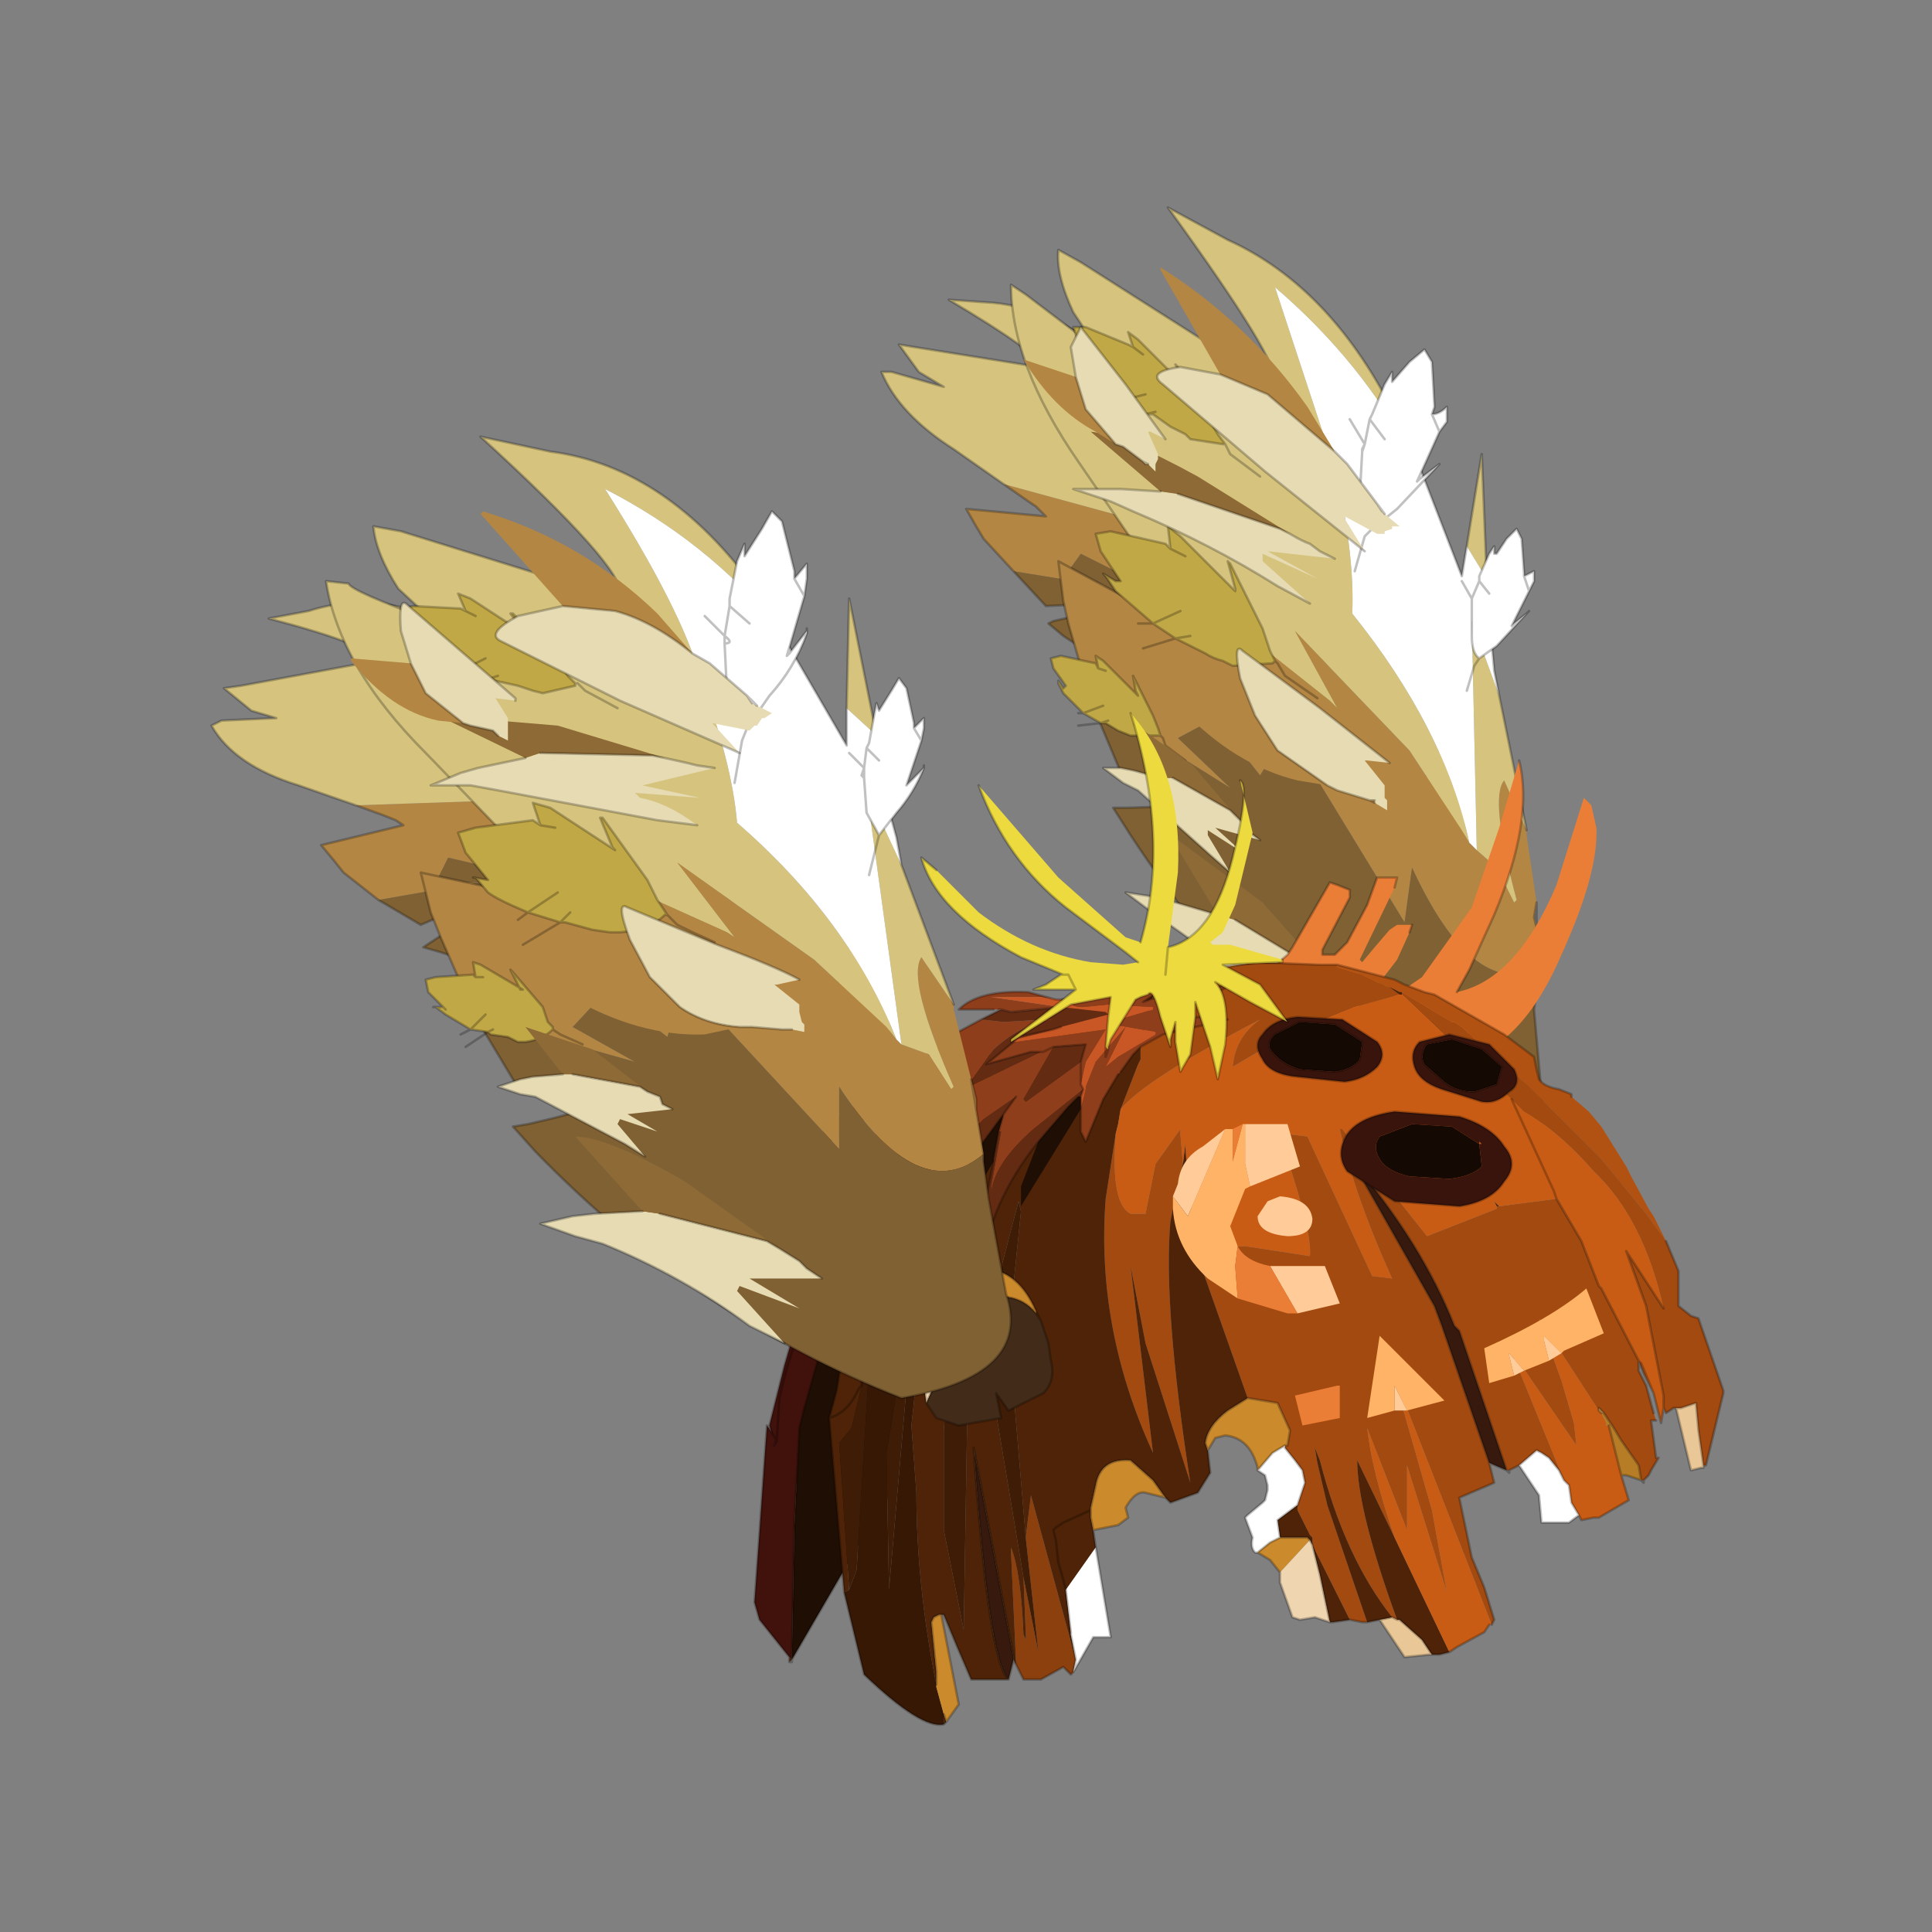 <?xml version="1.0" encoding="UTF-8" standalone="no"?>
<svg xmlns:xlink="http://www.w3.org/1999/xlink" height="440.0px" width="440.0px" xmlns="http://www.w3.org/2000/svg">
  <rect width="100%" height="100%" fill="#808080" stroke="none"/>
  <g transform="matrix(10.0, 0.0, 0.0, 10.0, 0.0, 0.0)">
    <use height="44.0" transform="matrix(0.909, 0.0, 0.0, 0.909, 2.0, 2.0)" width="44.0" xlink:href="#sprite0"/>
  </g>
  <defs>
    <g id="sprite0" transform="matrix(1.0, 0.0, 0.0, 1.0, 0.0, 0.0)">
      <use height="44.0" transform="matrix(1.0, 0.0, 0.0, 1.0, 0.0, 0.0)" width="44.0" xlink:href="#shape0"/>
      <use height="30.45" transform="matrix(1.248, 0.0, 0.0, 1.248, 3.1, 3.0)" width="30.35" xlink:href="#sprite1"/>
    </g>
    <g id="shape0" transform="matrix(1.0, 0.0, 0.0, 1.0, 0.0, 0.0)">
      <path d="M44.0 44.0 L0.0 44.0 0.0 0.0 44.0 0.0 44.0 44.0" fill="#43adca" fill-opacity="0.0" fill-rule="evenodd" stroke="none"/>
    </g>
    <g id="sprite1" transform="matrix(1.0, 0.0, 0.0, 1.0, 0.0, 0.0)">
      <use height="30.45" transform="matrix(1.0, 0.0, 0.0, 1.0, 0.0, 0.0)" width="30.35" xlink:href="#sprite2"/>
    </g>
    <g id="sprite2" transform="matrix(1.0, 0.0, 0.0, 1.0, 20.0, 33.8)">
      <use height="30.45" transform="matrix(1.0, 0.0, 0.0, 1.0, -20.0, -33.8)" width="30.35" xlink:href="#shape1"/>
    </g>
    <g id="shape1" transform="matrix(1.0, 0.0, 0.0, 1.0, 20.0, 33.8)">
      <path d="M-3.9 -26.5 L-4.5 -27.15 -4.65 -27.4 -4.85 -27.75 -3.25 -27.6 -3.45 -27.8 -3.6 -27.9 -4.1 -28.25 -1.35 -27.5 -1.25 -27.45 -2.05 -28.1 -0.35 -27.3 0.55 -26.75 0.7 -26.65 0.8 -26.55 1.1 -26.5 1.45 -26.2 1.45 -26.25 Q0.7 -27.2 0.85 -27.4 L1.25 -27.0 1.3 -26.95 1.65 -26.3 1.7 -26.15 1.8 -26.0 1.95 -25.6 Q1.35 -25.0 0.2 -26.15 L0.4 -25.5 -1.75 -27.0 -1.75 -26.45 -2.55 -26.85 -2.8 -26.5 -2.05 -26.2 -3.9 -26.5" fill="#b38644" fill-rule="evenodd" stroke="none"/>
      <path d="M-4.1 -28.25 L-5.1 -28.95 Q-6.2 -29.65 -6.55 -30.5 L-6.35 -30.5 -5.3 -30.2 -5.8 -30.5 -6.2 -31.05 -5.9 -31.0 -3.4 -30.6 -3.4 -30.65 Q-3.35 -30.85 -5.2 -31.95 L-4.5 -31.9 Q-3.15 -31.85 -1.9 -30.75 L-1.5 -30.35 -1.55 -30.45 Q-2.55 -31.25 -3.75 -31.65 L-2.3 -29.9 -1.55 -28.5 0.7 -26.65 0.55 -26.75 -0.35 -27.3 -2.05 -28.1 -1.25 -27.45 -1.35 -27.5 -4.1 -28.25 M-0.65 -29.7 L-0.85 -30.75 -0.3 -29.45 -0.65 -29.7 M0.35 -28.3 L1.25 -27.0 0.85 -27.4 Q0.7 -27.2 1.45 -26.25 L1.45 -26.2 1.1 -26.5 0.8 -26.55 -0.25 -29.0 0.35 -28.3" fill="#d6c47e" fill-rule="evenodd" stroke="none"/>
      <path d="M-1.5 -30.35 L-0.55 -29.4 -0.65 -29.7 -0.3 -29.45 0.1 -28.8 0.25 -28.55 0.35 -28.3 -0.25 -29.0 0.8 -26.55 0.7 -26.65 -1.55 -28.5 -2.3 -29.9 -3.75 -31.65 Q-2.55 -31.25 -1.55 -30.45 L-1.5 -30.35" fill="#ffffff" fill-rule="evenodd" stroke="none"/>
      <path d="M1.95 -25.6 L1.95 -25.55 2.1 -25.15 2.55 -24.3 Q3.0 -23.55 1.65 -23.2 -0.75 -23.75 -2.9 -25.2 L-3.2 -25.45 -3.1 -25.5 Q-2.15 -25.7 -2.2 -25.85 L-3.25 -25.8 -3.9 -26.5 -2.05 -26.2 -2.8 -26.5 -2.55 -26.85 -1.75 -26.45 -1.75 -27.0 0.4 -25.5 0.2 -26.15 Q1.35 -25.0 1.95 -25.6" fill="#806133" fill-rule="evenodd" stroke="none"/>
      <path d="M1.95 -25.6 L1.95 -25.55 2.1 -25.15 2.55 -24.3 Q3.0 -23.55 1.65 -23.2 -0.75 -23.75 -2.9 -25.2 L-3.2 -25.45 -3.1 -25.5 Q-2.15 -25.7 -2.2 -25.85 L-3.25 -25.8 -3.9 -26.5 -4.5 -27.15 -4.65 -27.4 -4.85 -27.75 -3.25 -27.6 -3.45 -27.8 -3.6 -27.9 -4.1 -28.25 -5.1 -28.95 Q-6.2 -29.65 -6.55 -30.5 L-6.35 -30.5 -5.3 -30.2 -5.8 -30.5 -6.2 -31.05 -5.9 -31.0 -3.4 -30.6 -3.4 -30.65 Q-3.35 -30.85 -5.2 -31.95 L-4.5 -31.9 Q-3.15 -31.85 -1.9 -30.75 L-1.5 -30.35 -0.55 -29.4 -0.65 -29.7 -0.85 -30.75 -0.3 -29.45 0.1 -28.8 0.25 -28.55 0.35 -28.3 1.25 -27.0 M1.65 -26.3 L1.7 -26.15 1.8 -26.0 1.95 -25.6 Z" fill="none" stroke="#000000" stroke-linecap="round" stroke-linejoin="round" stroke-opacity="0.243" stroke-width="0.05"/>
      <path d="M4.95 -20.1 L4.8 -20.35 4.75 -20.4 4.7 -20.1 4.55 -20.2 4.5 -20.3 Q4.05 -21.25 4.2 -22.0 L4.8 -23.25 Q5.2 -23.7 5.2 -23.45 L5.2 -21.9 5.15 -20.35 5.0 -20.6 4.95 -20.1" fill="#bb8e4d" fill-rule="evenodd" stroke="none"/>
      <path d="M4.95 -20.1 L4.8 -20.35 4.75 -20.4 4.7 -20.1 4.55 -20.2 4.5 -20.3 Q4.05 -21.25 4.2 -22.0 L4.8 -23.25 Q5.2 -23.7 5.2 -23.45 L5.2 -21.9 5.15 -20.35 5.0 -20.6 4.95 -20.1 5.0 -20.1 4.95 -20.1 Z" fill="none" stroke="#000000" stroke-linecap="round" stroke-linejoin="round" stroke-opacity="0.243" stroke-width="0.05"/>
      <path d="M-2.35 -23.9 L-2.8 -25.45 -2.9 -25.9 -3.0 -26.7 -0.5 -25.35 -0.65 -25.7 -0.85 -26.05 -1.4 -26.95 2.45 -23.9 2.6 -23.75 1.75 -25.3 4.05 -22.9 5.1 -21.3 5.25 -21.05 5.4 -20.9 5.8 -20.55 6.15 -19.85 6.2 -19.9 Q5.65 -21.95 5.95 -22.3 L6.4 -21.3 6.4 -21.2 6.6 -19.85 6.55 -19.55 6.6 -19.35 6.6 -18.5 Q5.3 -17.95 4.1 -20.55 L3.95 -19.45 1.6 -23.3 1.05 -22.4 0.15 -23.55 -0.6 -23.15 0.45 -22.15 -2.35 -23.9" fill="#b38644" fill-rule="evenodd" stroke="none"/>
      <path d="M-1.4 -26.95 L-2.6 -28.7 Q-3.95 -30.65 -3.95 -32.25 L-3.65 -32.05 -2.2 -30.95 -2.7 -31.7 Q-3.05 -32.45 -3.0 -32.95 L-2.55 -32.7 1.3 -30.25 1.35 -30.3 Q1.45 -30.7 -0.8 -33.8 L0.4 -33.15 Q2.5 -32.2 3.8 -29.55 L4.25 -28.6 4.1 -28.8 Q3.1 -30.7 1.35 -32.2 L2.6 -28.4 Q2.95 -26.75 2.9 -25.65 4.75 -23.35 5.25 -21.05 L5.1 -21.3 4.05 -22.9 1.75 -25.3 2.6 -23.75 2.45 -23.9 -1.4 -26.95 M5.2 -27.0 L5.5 -28.85 5.6 -26.35 5.2 -27.0 M5.85 -24.0 L6.4 -21.3 5.95 -22.3 Q5.65 -21.95 6.2 -19.9 L6.15 -19.85 5.8 -20.55 5.4 -20.9 5.3 -25.5 5.85 -24.0" fill="#d6c47e" fill-rule="evenodd" stroke="none"/>
      <path d="M4.25 -28.6 L5.1 -26.4 5.2 -27.0 5.6 -26.35 5.7 -25.05 5.75 -24.5 5.85 -24.0 5.3 -25.5 5.4 -20.9 5.25 -21.05 Q4.75 -23.35 2.9 -25.65 2.95 -26.75 2.6 -28.4 L1.35 -32.2 Q3.1 -30.7 4.1 -28.8 L4.25 -28.6" fill="#ffffff" fill-rule="evenodd" stroke="none"/>
      <path d="M6.6 -18.5 L6.65 -18.4 6.55 -17.7 6.7 -16.0 Q6.95 -14.45 4.5 -14.8 0.95 -17.4 -1.55 -21.2 L-1.9 -21.75 -1.65 -21.75 0.0 -21.8 -1.7 -22.35 -2.35 -23.9 0.45 -22.15 -0.6 -23.15 0.15 -23.55 1.05 -22.4 1.6 -23.3 3.95 -19.45 4.1 -20.55 Q5.3 -17.95 6.6 -18.5" fill="#806133" fill-rule="evenodd" stroke="none"/>
      <path d="M6.6 -18.5 L6.65 -18.4 6.55 -17.7 6.7 -16.0 Q6.95 -14.45 4.5 -14.8 0.95 -17.4 -1.55 -21.2 L-1.9 -21.75 -1.65 -21.75 0.0 -21.8 -1.7 -22.35 -2.35 -23.9 -2.8 -25.45 -2.9 -25.9 -3.0 -26.7 -0.5 -25.35 -0.65 -25.7 -0.85 -26.05 -1.4 -26.95 -2.6 -28.7 Q-3.95 -30.65 -3.95 -32.25 L-3.65 -32.05 -2.2 -30.95 -2.7 -31.7 Q-3.05 -32.45 -3.0 -32.95 L-2.55 -32.7 1.3 -30.25 1.35 -30.3 Q1.45 -30.7 -0.8 -33.8 L0.4 -33.15 Q2.5 -32.2 3.8 -29.55 L4.25 -28.6 5.1 -26.4 5.2 -27.0 5.5 -28.85 5.6 -26.35 5.7 -25.05 5.75 -24.5 5.85 -24.0 6.4 -21.3 M6.6 -19.85 L6.55 -19.55 6.6 -19.35 6.6 -18.5 Z" fill="none" stroke="#000000" stroke-linecap="round" stroke-linejoin="round" stroke-opacity="0.243" stroke-width="0.05"/>
      <path d="M1.35 -24.7 L1.3 -24.65 0.5 -24.6 0.3 -24.7 Q0.1 -24.75 -0.05 -24.85 L-0.45 -25.05 -0.65 -25.15 -0.35 -25.2 -0.65 -25.15 -1.1 -25.45 -1.85 -26.1 -2.05 -26.4 -2.1 -26.45 -1.85 -26.3 -1.75 -26.3 -2.15 -26.9 -2.25 -27.25 -1.95 -27.3 -0.85 -27.05 -0.75 -26.95 -0.8 -27.4 -0.55 -27.2 0.55 -26.1 0.55 -26.15 0.4 -26.7 0.45 -26.65 1.1 -25.35 1.25 -24.9 1.35 -24.7 M-0.45 -26.8 L-0.75 -26.95 -0.45 -26.8 M-0.55 -25.7 Q-0.55 -25.7 -1.1 -25.45 -0.55 -25.7 -0.55 -25.7" fill="#c1a846" fill-rule="evenodd" stroke="none"/>
      <path d="M2.2 -23.95 L1.55 -24.4 1.4 -24.65 1.35 -24.7 1.3 -24.65 0.5 -24.6 0.3 -24.7 Q0.1 -24.75 -0.05 -24.85 L-0.45 -25.05 -0.65 -25.15 -1.3 -24.95 M1.35 -24.7 L1.25 -24.9 1.1 -25.35 0.45 -26.65 0.4 -26.7 0.55 -26.15 0.55 -26.1 -0.55 -27.2 -0.8 -27.4 -0.75 -26.95 -0.45 -26.8 M-0.65 -25.15 L-0.35 -25.2 M-1.1 -25.45 L-1.4 -25.45 M-1.1 -25.45 Q-0.55 -25.7 -0.55 -25.7 M-0.75 -26.95 L-0.85 -27.05 -1.95 -27.3 -2.25 -27.25 -2.15 -26.9 -1.75 -26.3 -1.85 -26.3 -2.1 -26.45 -2.05 -26.4 -1.85 -26.1 -1.1 -25.45 -0.65 -25.15" fill="none" stroke="#000000" stroke-linecap="round" stroke-linejoin="round" stroke-opacity="0.243" stroke-width="0.05"/>
      <path d="M3.65 -22.65 L3.2 -22.7 3.15 -22.7 3.55 -22.2 3.55 -22.1 3.55 -21.95 3.6 -21.9 3.6 -21.7 3.35 -21.85 3.35 -21.9 3.25 -21.9 2.6 -22.1 2.4 -22.2 1.4 -22.9 0.95 -23.6 0.65 -24.35 Q0.5 -25.1 0.7 -24.9 L2.25 -23.75 3.65 -22.65" fill="#e6dbb3" fill-rule="evenodd" stroke="none"/>
      <path d="M0.95 -23.6 L1.4 -22.9 2.4 -22.2 1.8 -22.3 Q0.55 -22.6 -0.55 -23.75 L0.95 -23.6" fill="#b38644" fill-rule="evenodd" stroke="none"/>
      <path d="M3.65 -22.65 L2.25 -23.75 0.7 -24.9 Q0.5 -25.1 0.65 -24.35 L0.95 -23.6 1.4 -22.9 2.4 -22.2 2.6 -22.1 3.25 -21.9 3.35 -21.9 M3.25 -21.9 L3.35 -21.85" fill="none" stroke="#000000" stroke-linecap="round" stroke-linejoin="round" stroke-opacity="0.243" stroke-width="0.05"/>
      <path d="M-0.95 -23.2 L-1.0 -23.2 -1.5 -23.2 -1.55 -23.2 -1.8 -23.3 -2.05 -23.45 -2.15 -23.45 -2.0 -23.5 -2.15 -23.45 -2.5 -23.65 -2.9 -24.05 -3.0 -24.25 -3.0 -24.3 -2.9 -24.15 -2.85 -24.2 -3.1 -24.55 -3.15 -24.75 -2.95 -24.8 -2.25 -24.65 -2.2 -24.55 -2.25 -24.8 -2.1 -24.7 -1.4 -24.0 -1.45 -24.1 -1.5 -24.4 -1.1 -23.6 -1.0 -23.35 -0.95 -23.2 M-2.05 -24.5 L-2.2 -24.55 -2.05 -24.5 M-2.1 -23.8 L-2.5 -23.65 -2.1 -23.8" fill="#c1a846" fill-rule="evenodd" stroke="none"/>
      <path d="M-0.45 -22.7 L-0.85 -23.0 -0.9 -23.15 -0.95 -23.2 -1.0 -23.2 -1.5 -23.2 -1.55 -23.2 -1.8 -23.3 -2.05 -23.45 -2.15 -23.45 -2.6 -23.4 M-0.95 -23.2 L-1.0 -23.35 -1.1 -23.6 -1.5 -24.4 -1.45 -24.1 -1.4 -24.0 -2.1 -24.7 -2.25 -24.8 -2.2 -24.55 -2.05 -24.5 M-2.15 -23.45 L-2.0 -23.5 M-2.5 -23.65 L-2.6 -23.65 M-2.5 -23.65 L-2.1 -23.8 M-2.2 -24.55 L-2.25 -24.65 -2.95 -24.8 -3.15 -24.75 -3.1 -24.55 -2.85 -24.2 -2.9 -24.15 -3.0 -24.3 -3.0 -24.25 -2.9 -24.05 -2.5 -23.65 -2.15 -23.45" fill="none" stroke="#000000" stroke-linecap="round" stroke-linejoin="round" stroke-opacity="0.243" stroke-width="0.05"/>
      <path d="M4.65 -28.65 L3.8 -27.75 3.3 -27.35 Q3.05 -27.55 3.05 -28.0 L3.1 -28.9 3.15 -29.05 3.25 -29.55 3.3 -29.65 3.55 -30.25 3.7 -30.5 3.7 -30.3 4.05 -30.7 4.35 -30.95 4.5 -30.7 4.55 -29.8 4.5 -29.65 4.65 -29.3 4.5 -29.65 Q4.65 -29.65 4.8 -29.8 L4.8 -29.5 4.65 -29.3 4.2 -28.3 4.25 -28.35 4.65 -28.65 M3.55 -29.15 L3.25 -29.55 3.55 -29.15" fill="#ffffff" fill-rule="evenodd" stroke="none"/>
      <path d="M4.65 -28.65 L3.8 -27.75 3.3 -27.35 3.15 -27.2 2.95 -26.5 M4.65 -28.65 L4.25 -28.35 4.2 -28.3 4.65 -29.3 4.5 -29.65 4.55 -29.8 4.5 -30.7 4.35 -30.95 4.05 -30.7 3.7 -30.3 3.7 -30.5 3.55 -30.25 3.3 -29.65 3.25 -29.55 3.55 -29.15 M3.3 -27.35 Q3.05 -27.55 3.05 -28.0 L3.1 -28.9 3.1 -28.95 3.15 -29.05 2.85 -29.55 M3.25 -29.55 L3.15 -29.05 3.1 -28.9 M4.65 -29.3 L4.8 -29.5 4.8 -29.8 Q4.65 -29.65 4.5 -29.65" fill="none" stroke="#000000" stroke-linecap="round" stroke-linejoin="round" stroke-opacity="0.243" stroke-width="0.05"/>
      <path d="M2.55 -16.5 L1.8 -17.65 1.8 -17.8 2.85 -17.0 2.0 -17.85 3.4 -17.4 3.1 -17.65 2.95 -17.85 2.6 -18.15 2.45 -18.35 0.55 -19.5 0.2 -19.6 -0.65 -19.85 -1.0 -19.95 -1.65 -20.05 -1.05 -19.6 -0.55 -19.25 Q0.8 -18.3 1.9 -17.05 L2.55 -16.5" fill="#e6dbb3" fill-rule="evenodd" stroke="none"/>
      <path d="M2.6 -18.15 L1.1 -19.85 -0.8 -21.25 0.2 -19.6 0.55 -19.5 2.45 -18.35 2.6 -18.15" fill="#8d6a36" fill-rule="evenodd" stroke="none"/>
      <path d="M3.4 -17.4 L3.1 -17.65 2.95 -17.85 2.6 -18.15 2.45 -18.35 0.55 -19.5 M0.2 -19.6 L-0.65 -19.85 -1.0 -19.95 -1.65 -20.05 -1.05 -19.6 -0.55 -19.25 Q0.8 -18.3 1.9 -17.05 L2.55 -16.5" fill="none" stroke="#000000" stroke-linecap="round" stroke-linejoin="round" stroke-opacity="0.243" stroke-width="0.05"/>
      <path d="M2.05 -25.85 L1.1 -26.7 1.1 -26.85 2.2 -26.35 1.2 -26.9 2.55 -26.75 2.25 -26.9 2.05 -27.05 Q1.9 -27.1 1.65 -27.25 L1.45 -27.35 -0.6 -28.05 -0.95 -28.1 -1.75 -28.15 -2.1 -28.15 -2.7 -28.15 -1.95 -27.9 -1.5 -27.7 Q0.05 -27.05 1.4 -26.2 L2.05 -25.85" fill="#e6dbb3" fill-rule="evenodd" stroke="none"/>
      <path d="M1.65 -27.25 L-0.2 -28.4 Q-1.75 -29.25 -2.35 -29.3 L-0.95 -28.1 -0.6 -28.05 1.45 -27.35 1.65 -27.25" fill="#8d6a36" fill-rule="evenodd" stroke="none"/>
      <path d="M2.55 -26.75 L2.25 -26.9 2.05 -27.05 Q1.9 -27.1 1.65 -27.25 L1.45 -27.35 -0.6 -28.05 M-0.95 -28.1 L-1.75 -28.15 -2.1 -28.15 -2.7 -28.15 -1.95 -27.9 -1.5 -27.7 Q0.05 -27.05 1.4 -26.2 L2.05 -25.85" fill="none" stroke="#000000" stroke-linecap="round" stroke-linejoin="round" stroke-opacity="0.243" stroke-width="0.05"/>
      <path d="M6.4 -25.65 L5.8 -25.0 5.45 -24.75 Q5.3 -24.85 5.3 -25.2 L5.3 -25.85 5.3 -25.95 5.45 -26.3 5.45 -26.4 5.65 -26.85 5.75 -27.0 5.75 -26.85 5.8 -26.85 6.0 -27.15 6.2 -27.35 6.3 -27.15 6.35 -26.45 6.35 -26.4 6.45 -26.1 6.35 -26.4 6.55 -26.5 6.55 -26.3 6.45 -26.1 6.1 -25.4 6.15 -25.45 6.4 -25.65 M5.65 -26.05 L5.45 -26.3 5.65 -26.05" fill="#ffffff" fill-rule="evenodd" stroke="none"/>
      <path d="M6.4 -25.65 L5.8 -25.0 5.45 -24.75 5.35 -24.6 5.2 -24.1 M6.4 -25.65 L6.15 -25.45 6.1 -25.4 6.45 -26.1 6.35 -26.4 6.35 -26.45 6.3 -27.15 6.2 -27.35 6.0 -27.15 5.8 -26.85 5.75 -26.85 5.75 -27.0 5.65 -26.85 5.45 -26.4 5.45 -26.3 5.65 -26.05 M6.4 -25.65 L6.45 -25.7 6.4 -25.65 M5.45 -24.75 Q5.3 -24.85 5.3 -25.2 L5.3 -25.85 5.3 -25.9 5.3 -25.95 5.1 -26.3 M5.45 -26.3 L5.3 -25.95 5.3 -25.85 M6.45 -26.1 L6.55 -26.3 6.55 -26.5 6.35 -26.4" fill="none" stroke="#000000" stroke-linecap="round" stroke-linejoin="round" stroke-opacity="0.243" stroke-width="0.05"/>
      <path d="M0.35 -29.05 L0.3 -29.05 -0.35 -29.15 -0.45 -29.25 -0.75 -29.4 -1.1 -29.65 -1.25 -29.65 -1.05 -29.7 -1.25 -29.65 -1.65 -29.95 -2.25 -30.5 -2.45 -30.8 -2.3 -30.65 -2.2 -30.7 -2.6 -31.1 -2.7 -31.4 -2.45 -31.4 -1.6 -31.05 -1.5 -31.0 -1.6 -31.3 -1.4 -31.15 -0.4 -30.15 -0.45 -30.25 -0.65 -30.65 -0.6 -30.6 0.0 -29.6 0.2 -29.25 0.35 -29.05 M-1.3 -30.85 L-1.5 -31.0 -1.3 -30.85 M-1.25 -30.05 L-1.65 -29.95 -1.25 -30.05" fill="#c1a846" fill-rule="evenodd" stroke="none"/>
      <path d="M1.05 -28.4 L0.45 -28.85 0.35 -29.05 0.3 -29.05 -0.35 -29.15 -0.45 -29.25 -0.75 -29.4 -1.1 -29.65 -1.25 -29.65 -1.7 -29.65 M0.35 -29.05 L0.2 -29.25 0.0 -29.6 -0.6 -30.6 -0.65 -30.65 -0.45 -30.25 -0.4 -30.15 -1.4 -31.15 -1.6 -31.3 -1.5 -31.0 -1.3 -30.85 M-1.25 -29.65 L-1.05 -29.7 M-1.65 -29.95 L-1.8 -29.95 M-1.65 -29.95 L-1.25 -30.05 M-1.5 -31.0 L-1.6 -31.05 -2.45 -31.4 -2.7 -31.4 -2.6 -31.1 -2.2 -30.7 -2.3 -30.65 -2.45 -30.8 -2.25 -30.5 -1.65 -29.95 -1.25 -29.65" fill="none" stroke="#000000" stroke-linecap="round" stroke-linejoin="round" stroke-opacity="0.243" stroke-width="0.05"/>
      <path d="M3.15 -26.9 L2.75 -27.55 2.75 -27.6 3.4 -27.25 3.55 -27.25 3.55 -27.3 3.7 -27.35 3.7 -27.4 3.85 -27.4 3.55 -27.65 3.5 -27.7 3.4 -27.85 2.8 -28.65 2.55 -28.9 1.2 -30.05 0.25 -30.45 -0.55 -30.6 Q-1.25 -30.5 -0.9 -30.25 L1.15 -28.5 3.15 -26.9" fill="#e6dbb3" fill-rule="evenodd" stroke="none"/>
      <path d="M2.55 -28.9 L2.0 -29.8 Q0.8 -31.5 -0.95 -32.6 L-0.95 -32.55 0.25 -30.45 1.2 -30.05 2.55 -28.9" fill="#b38644" fill-rule="evenodd" stroke="none"/>
      <path d="M3.55 -27.65 L3.4 -27.85 2.8 -28.65 2.55 -28.9 1.2 -30.05 0.25 -30.45 -0.55 -30.6 Q-1.25 -30.5 -0.9 -30.25 L1.15 -28.5 3.15 -26.9 M3.5 -27.7 L3.4 -27.85" fill="none" stroke="#000000" stroke-linecap="round" stroke-linejoin="round" stroke-opacity="0.243" stroke-width="0.05"/>
      <path d="M-0.85 -29.15 L-1.15 -29.3 -1.2 -29.3 -1.0 -28.85 -1.0 -28.8 -1.0 -28.75 -1.05 -28.65 -1.05 -28.5 -1.2 -28.65 -1.25 -28.65 -1.3 -28.7 -1.7 -29.0 -1.85 -29.05 -2.45 -29.75 -2.65 -30.4 -2.75 -31.0 -2.55 -31.4 -1.65 -30.25 -0.85 -29.15" fill="#e6dbb3" fill-rule="evenodd" stroke="none"/>
      <path d="M-1.85 -29.05 L-2.25 -29.3 Q-3.1 -29.75 -3.7 -30.75 L-2.65 -30.4 -2.45 -29.75 -1.85 -29.05" fill="#b38644" fill-rule="evenodd" stroke="none"/>
      <path d="M-1.2 -28.65 L-1.3 -28.7 -1.7 -29.0 -1.85 -29.05 -2.45 -29.75 -2.65 -30.4 -2.75 -31.0 -2.55 -31.4 -1.65 -30.25 -0.85 -29.15 M-1.25 -28.65 L-1.3 -28.7" fill="none" stroke="#000000" stroke-linecap="round" stroke-linejoin="round" stroke-opacity="0.243" stroke-width="0.05"/>
      <path d="M0.45 -20.45 L0.0 -21.2 0.0 -21.3 0.7 -20.85 0.15 -21.35 1.05 -21.1 0.85 -21.25 0.75 -21.4 0.55 -21.6 0.45 -21.7 -0.7 -22.35 -0.95 -22.35 -1.5 -22.5 -1.75 -22.55 -2.1 -22.55 -1.7 -22.25 -1.4 -22.1 0.05 -20.8 0.45 -20.45" fill="#e6dbb3" fill-rule="evenodd" stroke="none"/>
      <path d="M0.55 -21.6 L-0.3 -22.6 -1.5 -23.45 -0.95 -22.35 -0.7 -22.35 0.45 -21.7 0.55 -21.6" fill="#8d6a36" fill-rule="evenodd" stroke="none"/>
      <path d="M1.05 -21.1 L0.85 -21.25 0.75 -21.4 0.55 -21.6 0.45 -21.7 -0.7 -22.35 M-0.95 -22.35 L-1.5 -22.5 -1.75 -22.55 -2.1 -22.55 -1.7 -22.25 -1.4 -22.1 0.05 -20.8 0.45 -20.45" fill="none" stroke="#000000" stroke-linecap="round" stroke-linejoin="round" stroke-opacity="0.243" stroke-width="0.05"/>
      <path d="M-4.5 -16.4 L-5.25 -15.5 -6.35 -14.1 -7.2 -12.5 -7.35 -12.15 -7.75 -10.45 -8.25 -8.2 -8.3 -8.2 -8.7 -9.0 -8.8 -9.35 -8.5 -10.55 -8.15 -11.75 -8.0 -12.35 -7.85 -12.1 -7.85 -12.0 -7.85 -12.15 -7.65 -12.8 Q-7.1 -14.15 -5.9 -15.4 L-4.4 -16.75 -4.5 -16.4" fill="#41110c" fill-rule="evenodd" stroke="none"/>
      <path d="M-8.25 -8.2 L-7.75 -10.45 -7.35 -12.15 -7.2 -12.5 -6.35 -14.1 -5.25 -15.5 -4.5 -16.4 -5.6 -10.8 -5.75 -10.65 -6.2 -10.25 -8.25 -8.2" fill="#1f0e03" fill-rule="evenodd" stroke="none"/>
      <path d="M-8.3 -8.2 L-8.25 -8.2 -8.3 -8.2" fill="#5a2814" fill-rule="evenodd" stroke="none"/>
      <path d="M-8.25 -8.2 L-7.75 -10.45 -7.35 -12.15 -7.2 -12.5 -6.35 -14.1 -5.25 -15.5 -4.5 -16.4 -4.4 -16.75 -5.9 -15.4 Q-7.1 -14.15 -7.65 -12.8 L-7.85 -12.15 -7.85 -12.0 -7.85 -12.1 -8.0 -12.35 -8.15 -11.75 -8.5 -10.55 -8.8 -9.35 -8.7 -9.0 -8.3 -8.2 M-8.25 -8.2 L-6.2 -10.25 -5.75 -10.65 -5.6 -10.8 -4.5 -16.4 M-8.25 -8.2 L-8.25 -8.1 -8.25 -8.2 -8.3 -8.2" fill="none" stroke="#000000" stroke-linecap="round" stroke-linejoin="round" stroke-opacity="0.243" stroke-width="0.05"/>
      <path d="M-8.4 -4.7 L-9.0 -5.45 -9.1 -5.8 -9.0 -7.2 -8.9 -8.65 -8.85 -9.35 -8.65 -9.05 -8.7 -8.95 -8.65 -9.1 -8.6 -9.9 Q-8.25 -11.5 -7.3 -13.2 L-6.1 -15.1 -6.1 -14.65 -6.7 -13.45 -7.55 -11.65 -8.1 -9.7 -8.2 -9.3 -8.3 -7.3 -8.35 -4.65 -8.4 -4.7" fill="#41110c" fill-rule="evenodd" stroke="none"/>
      <path d="M-8.35 -4.65 L-8.3 -7.3 -8.2 -9.3 -8.1 -9.7 -7.55 -11.65 -6.7 -13.45 -6.1 -14.65 -6.25 -8.2 -6.4 -7.95 -6.75 -7.4 -8.35 -4.65" fill="#1f0e03" fill-rule="evenodd" stroke="none"/>
      <path d="M-8.4 -4.7 L-8.35 -4.65 -8.4 -4.6 -8.4 -4.7" fill="#5a2814" fill-rule="evenodd" stroke="none"/>
      <path d="M-6.1 -14.65 L-6.1 -15.1 -7.3 -13.2 Q-8.25 -11.5 -8.6 -9.9 L-8.65 -9.1 -8.7 -8.95 -8.65 -9.05 -8.85 -9.35 -8.9 -8.65 -9.0 -7.2 -9.1 -5.8 -9.0 -5.45 -8.4 -4.7 M-8.35 -4.65 L-8.3 -7.3 -8.2 -9.3 -8.1 -9.7 -7.55 -11.65 -6.7 -13.45 -6.1 -14.65 -6.25 -8.2 -6.4 -7.95 -6.75 -7.4 -8.35 -4.65 -8.35 -4.6 -8.4 -4.6 -8.4 -4.7 M-8.35 -4.65 L-8.4 -4.6" fill="none" stroke="#000000" stroke-linecap="round" stroke-linejoin="round" stroke-opacity="0.243" stroke-width="0.05"/>
      <path d="M4.1 -19.4 L4.05 -19.25 3.8 -18.7 3.3 -18.05 Q2.75 -17.4 2.1 -17.4 L0.9 -18.2 1.6 -18.8 1.7 -18.95 2.45 -20.25 2.6 -20.2 2.85 -20.1 2.85 -19.95 2.3 -18.9 2.3 -18.8 2.55 -18.8 2.8 -19.05 3.2 -19.8 3.4 -20.35 3.8 -20.35 3.75 -20.15 3.05 -18.7 3.1 -18.65 3.35 -18.95 3.65 -19.3 3.8 -19.4 4.1 -19.4" fill="#eb7e36" fill-rule="evenodd" stroke="none"/>
      <path d="M4.1 -19.4 L4.05 -19.25 M0.9 -18.2 L1.6 -18.8 1.7 -18.95 2.45 -20.25 2.6 -20.2 2.85 -20.1 2.85 -19.95 2.3 -18.9 2.3 -18.8 2.55 -18.8 2.8 -19.05 3.2 -19.8 3.4 -20.35 3.8 -20.35 3.75 -20.15" fill="none" stroke="#000000" stroke-linecap="round" stroke-linejoin="round" stroke-opacity="0.243" stroke-width="0.05"/>
      <path d="M5.0 -18.05 Q6.2 -18.3 7.0 -20.2 L7.55 -21.95 7.7 -21.8 7.8 -21.35 Q7.85 -20.45 7.1 -18.8 6.5 -17.4 5.65 -16.9 5.2 -16.8 3.2 -17.6 L4.3 -18.35 5.3 -19.75 5.85 -21.35 6.25 -22.7 Q6.55 -21.5 5.75 -19.6 L5.25 -18.5 5.0 -18.05" fill="#eb7e36" fill-rule="evenodd" stroke="none"/>
      <path d="M6.25 -22.7 Q6.55 -21.5 5.75 -19.6 L5.25 -18.5 5.0 -18.05" fill="none" stroke="#000000" stroke-linecap="round" stroke-linejoin="round" stroke-opacity="0.243" stroke-width="0.05"/>
      <path d="M3.65 -18.15 L3.6 -18.15 3.1 -18.4 2.6 -18.55 2.6 -18.6 3.75 -18.3 3.95 -18.2 4.35 -18.05 4.55 -18.0 5.95 -17.2 6.55 -16.75 6.6 -16.5 6.65 -16.3 Q6.75 -16.15 7.05 -16.1 L7.3 -16.0 7.3 -15.95 7.65 -15.65 7.9 -15.35 8.4 -14.55 8.5 -14.35 8.85 -13.7 8.95 -13.55 9.2 -13.05 8.8 -13.6 7.9 -14.7 6.45 -16.15 5.7 -16.8 5.1 -17.35 4.95 -17.45 4.9 -17.45 3.9 -18.05 3.85 -18.05 3.65 -18.15" fill="#b15212" fill-rule="evenodd" stroke="none"/>
      <path d="M-1.0 -18.35 L1.0 -18.65 2.25 -18.6 2.45 -18.6 2.6 -18.6 2.6 -18.55 3.1 -18.4 3.6 -18.15 3.65 -18.15 3.85 -18.0 2.95 -17.75 1.6 -17.2 0.5 -16.55 Q0.55 -17.15 1.05 -17.5 -1.25 -16.3 -1.75 -15.7 L-1.4 -16.6 -1.35 -16.7 -1.35 -16.8 -1.35 -17.0 -1.0 -18.35 M9.2 -13.05 L9.45 -12.45 9.45 -11.75 9.7 -11.55 9.85 -11.5 10.35 -10.05 10.35 -10.0 10.0 -8.55 9.95 -8.55 9.85 -9.25 9.8 -9.8 9.5 -9.7 9.4 -9.7 9.35 -9.7 9.2 -9.6 9.15 -9.7 9.15 -9.95 8.8 -11.75 8.4 -12.85 9.15 -11.7 Q8.75 -13.5 7.75 -14.45 7.05 -15.25 6.35 -15.65 L6.3 -15.7 6.1 -15.9 3.9 -18.0 3.9 -18.05 4.9 -17.45 4.95 -17.45 5.1 -17.35 5.7 -16.8 6.45 -16.15 7.9 -14.7 8.8 -13.6 9.2 -13.05 M8.95 -10.0 L8.75 -10.4 8.7 -10.6 8.95 -10.0 M8.65 -10.65 L8.65 -10.45 8.8 -10.15 8.95 -9.6 9.0 -9.45 8.9 -9.45 9.0 -8.7 9.05 -8.7 8.9 -8.45 8.85 -8.35 8.75 -8.25 8.7 -8.25 8.65 -8.55 8.3 -9.05 8.15 -9.3 7.95 -9.6 7.85 -9.7 7.85 -9.65 6.65 -11.5 7.1 -10.25 7.35 -9.4 7.4 -8.95 6.2 -10.7 6.15 -10.7 7.15 -8.25 7.05 -8.45 6.85 -8.7 6.7 -8.8 6.6 -8.85 6.25 -8.55 6.05 -8.45 6.0 -8.45 5.05 -11.25 4.95 -11.35 Q4.3 -13.0 2.9 -14.65 L4.55 -11.75 4.7 -11.35 5.65 -8.6 5.75 -8.2 5.05 -7.9 5.3 -6.7 5.55 -6.1 5.75 -5.45 5.7 -5.35 3.8 -10.2 3.9 -9.75 4.5 -7.65 4.8 -6.0 4.0 -8.55 4.0 -7.45 4.0 -7.25 3.2 -9.3 Q3.3 -8.4 3.75 -7.1 L3.0 -8.65 Q3.0 -7.65 3.8 -5.45 L3.7 -5.5 Q2.75 -6.7 2.25 -8.65 L2.15 -8.9 2.2 -8.6 2.4 -7.75 3.2 -5.4 3.1 -5.4 2.85 -5.45 2.1 -6.95 2.1 -7.1 2.05 -7.15 1.8 -7.65 1.8 -7.75 1.95 -8.2 1.9 -8.45 1.75 -8.65 1.55 -8.9 1.55 -8.95 1.6 -8.95 1.65 -9.25 1.4 -9.8 0.8 -9.9 -0.1 -12.45 -0.2 -12.9 -0.2 -12.95 -0.15 -12.9 0.75 -12.95 2.05 -12.75 Q2.1 -13.2 1.55 -14.85 L1.55 -14.95 1.55 -15.0 1.6 -15.2 2.0 -15.15 3.3 -12.35 3.7 -12.3 Q2.95 -13.95 2.65 -15.3 L2.7 -15.3 4.4 -13.15 5.8 -13.7 5.8 -13.75 5.85 -13.75 7.0 -13.9 7.5 -13.05 7.85 -12.15 7.9 -12.1 8.65 -10.65 M-0.5 -14.6 L-0.7 -13.7 -0.75 -13.45 Q-0.9 -11.75 -0.35 -8.2 L-1.25 -11.0 -1.55 -12.55 -1.1 -8.8 Q-2.25 -11.3 -2.05 -13.9 L-1.85 -15.2 -1.85 -15.15 Q-1.95 -13.8 -1.55 -13.6 L-1.25 -13.6 -1.05 -14.6 -0.55 -15.3 -0.55 -15.2 -0.5 -14.6" fill="#a34a10" fill-rule="evenodd" stroke="none"/>
      <path d="M8.75 -10.4 L8.65 -10.65 8.7 -10.6 8.75 -10.4 M-2.7 -4.4 L-2.75 -4.35 -2.9 -4.5 -3.35 -4.25 -3.7 -4.25 -3.85 -4.55 -3.85 -4.6 -3.95 -6.8 -3.95 -6.9 Q-3.75 -6.4 -3.7 -5.15 L-3.65 -5.05 -3.7 -6.3 -3.4 -4.8 -3.65 -7.05 -3.65 -7.15 -3.55 -7.95 -2.65 -4.65 -2.7 -4.4" fill="#8b400e" fill-rule="evenodd" stroke="none"/>
      <path d="M9.95 -8.55 L9.95 -8.5 9.9 -8.5 9.7 -8.45 9.4 -9.7 9.5 -9.7 9.8 -9.8 9.85 -9.25 9.95 -8.55 M4.5 -4.75 L4.45 -4.75 3.95 -4.7 3.45 -5.45 3.7 -5.5 3.8 -5.45 3.85 -5.45 4.3 -5.05 4.5 -4.75" fill="#e9c796" fill-rule="evenodd" stroke="none"/>
      <path d="M-1.0 -18.35 L-1.35 -17.0 -1.35 -16.8 -1.35 -16.7 -1.4 -16.6 -1.75 -15.7 -1.8 -15.4 -1.85 -15.2 -2.05 -13.9 Q-2.25 -11.3 -1.1 -8.8 L-1.55 -12.55 -1.25 -11.0 -0.35 -8.2 Q-0.9 -11.75 -0.75 -13.45 L-0.7 -13.7 -0.5 -14.6 -0.45 -15.0 -0.4 -14.15 -0.2 -12.95 -0.2 -12.9 -0.1 -12.45 0.8 -9.9 0.4 -9.65 Q0.0 -9.35 -0.05 -9.0 L0.0 -8.85 0.05 -8.4 -0.2 -8.0 -0.75 -7.8 -0.85 -7.9 -1.1 -8.25 -1.55 -8.65 Q-2.15 -8.7 -2.25 -8.15 L-2.35 -7.7 -2.35 -7.65 -2.9 -7.4 -3.05 -7.3 -3.1 -7.25 -3.05 -7.05 -3.0 -6.6 -2.9 -6.25 -2.85 -6.05 -2.9 -6.25 -3.0 -6.6 -3.05 -7.05 -3.1 -7.25 -3.05 -7.3 -2.9 -7.4 -2.35 -7.65 -2.35 -7.5 -2.3 -7.25 -2.25 -6.9 -2.85 -6.05 -2.75 -5.2 -2.75 -5.15 -2.65 -4.65 -3.55 -7.95 -3.65 -7.15 -3.65 -7.05 -4.0 -11.2 -3.75 -13.65 -3.8 -13.85 -4.45 -11.35 -4.4 -10.85 -4.45 -10.8 -3.7 -6.3 -3.65 -5.05 -3.7 -5.15 Q-3.75 -6.4 -3.95 -6.9 L-3.95 -6.8 -3.85 -4.6 -3.85 -4.55 -3.9 -4.65 -3.9 -4.7 -4.7 -8.9 Q-4.4 -4.6 -4.0 -4.25 L-4.1 -4.25 -4.75 -4.25 -5.05 -4.95 -5.3 -5.55 -5.35 -5.55 -5.4 -5.55 -5.5 -5.5 -5.55 -5.4 -5.45 -4.4 -5.45 -4.15 Q-5.85 -6.15 -5.85 -8.0 L-5.95 -9.35 -5.8 -10.75 -5.6 -12.2 -5.35 -13.55 -6.4 -11.9 -6.45 -12.0 -6.4 -11.9 -6.4 -11.75 Q-6.45 -11.25 -6.65 -10.85 L-6.8 -10.55 -6.95 -10.3 -6.95 -10.15 -7.0 -10.1 -7.05 -10.0 Q-7.25 -9.6 -7.6 -9.5 -7.25 -9.6 -7.05 -10.0 L-7.0 -10.1 -6.95 -10.15 -7.15 -9.3 -7.4 -9.0 -7.2 -6.05 -7.3 -6.0 -7.6 -9.5 -7.45 -10.05 -7.25 -11.3 -7.1 -12.8 -6.6 -12.25 -6.45 -12.05 -6.45 -12.0 Q-6.1 -13.45 -4.65 -15.85 L-3.8 -17.2 Q-2.65 -18.0 -1.1 -18.35 L-1.0 -18.35 M3.85 -18.0 L3.65 -18.15 3.85 -18.05 3.9 -18.05 3.9 -18.0 3.85 -18.0 M4.85 -4.8 L4.65 -4.75 4.5 -4.75 4.3 -5.05 3.85 -5.45 3.8 -5.45 Q3.0 -7.65 3.0 -8.65 L3.75 -7.1 4.85 -4.8 M3.45 -5.45 L3.2 -5.4 2.4 -7.75 2.2 -8.6 2.15 -8.9 2.25 -8.65 Q2.75 -6.7 3.7 -5.5 L3.45 -5.45 M2.85 -5.45 L2.5 -5.4 2.45 -5.4 2.25 -6.35 2.1 -6.95 2.05 -7.05 2.0 -7.1 1.45 -7.1 1.4 -7.45 1.6 -7.6 1.8 -7.75 1.8 -7.65 2.05 -7.15 2.1 -7.1 2.1 -6.95 2.85 -5.45 M-5.25 -3.4 L-5.3 -3.35 -5.3 -3.55 -5.25 -3.4 M1.55 -14.95 L1.5 -15.0 1.5 -15.1 1.55 -15.0 1.55 -14.95 M5.8 -13.75 L5.75 -13.85 5.85 -13.75 5.8 -13.75 M-4.8 -11.3 L-4.85 -10.8 Q-5.25 -10.1 -5.3 -9.25 L-5.3 -7.85 -5.3 -7.25 -4.9 -5.25 -4.8 -11.3" fill="#4e2307" fill-rule="evenodd" stroke="none"/>
      <path d="M-3.7 -6.3 L-4.45 -10.8 -4.4 -10.85 -4.45 -11.35 -3.8 -13.85 -3.75 -13.65 -4.0 -11.2 -3.65 -7.05 -3.4 -4.8 -3.7 -6.3 M-4.8 -11.3 L-4.9 -5.25 -5.3 -7.25 -5.3 -7.85 -5.3 -9.25 Q-5.25 -10.1 -4.85 -10.8 L-4.8 -11.3 M-6.8 -10.55 L-7.05 -6.45 -7.2 -6.05 -7.4 -9.0 -7.15 -9.3 -6.95 -10.15 -6.95 -10.3 -6.8 -10.55 M-6.45 -8.8 L-5.85 -12.4 -6.4 -6.05 -6.45 -8.8" fill="#3e1c06" fill-rule="evenodd" stroke="none"/>
      <path d="M-5.3 -3.35 Q-5.75 -3.25 -6.9 -4.35 L-7.3 -6.0 -7.2 -6.05 -7.05 -6.45 -6.8 -10.55 -6.65 -10.85 Q-6.45 -11.25 -6.4 -11.75 L-6.4 -11.9 -5.35 -13.55 -5.6 -12.2 -5.8 -10.75 -5.95 -9.35 -5.85 -8.0 Q-5.85 -6.15 -5.45 -4.15 L-5.45 -4.1 -5.3 -3.55 -5.3 -3.35 M-7.1 -12.8 L-5.8 -15.25 Q-4.95 -16.5 -3.8 -17.2 L-4.65 -15.85 Q-6.1 -13.45 -6.45 -12.0 L-6.45 -12.05 -6.6 -12.25 -7.1 -12.8 M-6.45 -8.8 L-6.4 -6.05 -5.85 -12.4 -6.45 -8.8" fill="#361805" fill-rule="evenodd" stroke="none"/>
      <path d="M-1.75 -15.7 Q-1.25 -16.3 1.05 -17.5 0.55 -17.15 0.5 -16.55 L1.6 -17.2 2.95 -17.75 3.85 -18.0 3.9 -18.0 6.1 -15.9 6.3 -15.7 6.35 -15.65 Q7.05 -15.25 7.75 -14.45 8.75 -13.5 9.15 -11.7 L8.4 -12.85 8.8 -11.75 9.15 -9.95 9.15 -9.7 9.1 -9.4 8.95 -10.0 8.7 -10.6 8.65 -10.65 7.9 -12.1 7.85 -12.15 7.5 -13.05 7.0 -13.9 5.85 -13.75 5.75 -13.85 5.8 -13.75 5.8 -13.7 4.4 -13.15 2.7 -15.3 2.65 -15.3 Q2.95 -13.95 3.7 -12.3 L3.3 -12.35 2.0 -15.15 1.6 -15.2 1.55 -15.0 1.5 -15.1 1.5 -15.0 1.55 -14.95 1.55 -14.85 Q2.1 -13.2 2.05 -12.75 L0.75 -12.95 -0.15 -12.9 -0.2 -12.95 -0.4 -14.15 -0.45 -15.0 -0.5 -14.6 -0.55 -15.2 -0.55 -15.3 -1.05 -14.6 -1.25 -13.6 -1.55 -13.6 Q-1.95 -13.8 -1.85 -15.15 L-1.85 -15.2 -1.8 -15.4 -1.75 -15.7 M8.3 -8.35 L8.45 -7.85 7.85 -7.5 7.75 -7.5 7.5 -7.45 7.45 -7.55 7.3 -7.8 7.25 -8.15 7.15 -8.25 6.15 -10.7 6.2 -10.7 7.4 -8.95 7.35 -9.4 7.1 -10.25 6.65 -11.5 7.85 -9.65 7.9 -9.6 8.0 -9.4 8.0 -9.35 8.05 -9.35 8.3 -8.35 M5.7 -5.35 L5.65 -5.35 5.55 -5.2 5.0 -4.9 4.85 -4.8 3.75 -7.1 Q3.3 -8.4 3.2 -9.3 L4.0 -7.25 4.0 -7.45 4.0 -8.55 4.8 -6.0 4.5 -7.65 3.9 -9.75 3.8 -10.2 5.7 -5.35 M6.1 -15.9 L6.95 -14.05 7.0 -13.9 6.95 -14.05 6.1 -15.9" fill="#c95c14" fill-rule="evenodd" stroke="none"/>
      <path d="M6.0 -8.45 L5.65 -8.6 4.7 -11.35 4.55 -11.75 2.9 -14.65 Q4.3 -13.0 4.95 -11.35 L5.05 -11.25 6.0 -8.45 M-3.9 -4.65 L-4.0 -4.25 Q-4.4 -4.6 -4.7 -8.9 L-3.9 -4.7 -3.9 -4.65" fill="#371a0d" fill-rule="evenodd" stroke="none"/>
      <path d="M7.9 -9.6 L7.85 -9.65 7.85 -9.7 7.95 -9.6 7.9 -9.6" fill="#d99e48" fill-rule="evenodd" stroke="none"/>
      <path d="M8.7 -8.25 L8.4 -8.35 8.3 -8.35 8.05 -9.35 8.0 -9.35 8.0 -9.4 7.9 -9.6 7.95 -9.6 8.15 -9.3 8.3 -9.05 8.65 -8.55 8.7 -8.25" fill="#b77c26" fill-rule="evenodd" stroke="none"/>
      <path d="M7.45 -7.55 L7.25 -7.4 6.7 -7.4 6.65 -7.95 6.25 -8.55 6.6 -8.85 6.7 -8.8 6.85 -8.7 7.05 -8.45 7.15 -8.25 7.25 -8.15 7.3 -7.8 7.45 -7.55 M1.0 -6.8 L0.95 -6.8 Q0.85 -6.9 0.9 -7.1 L0.75 -7.5 0.8 -7.55 1.1 -7.8 1.15 -7.85 1.2 -8.05 1.2 -8.15 1.15 -8.35 1.0 -8.45 1.3 -8.8 1.55 -8.95 1.55 -8.9 1.75 -8.65 1.9 -8.45 1.95 -8.2 1.8 -7.75 1.6 -7.6 1.4 -7.45 1.45 -7.1 1.25 -7.0 1.0 -6.8 M-2.25 -6.9 L-1.95 -5.1 -2.3 -5.1 -2.7 -4.4 -2.65 -4.65 -2.75 -5.15 -2.75 -5.2 -2.85 -6.05 -2.25 -6.9" fill="#ffffff" fill-rule="evenodd" stroke="none"/>
      <path d="M1.45 -6.4 L1.25 -6.65 1.0 -6.8 1.25 -7.0 1.45 -7.1 2.0 -7.1 2.05 -7.05 1.45 -6.4 M1.0 -8.45 L1.0 -8.5 Q0.85 -9.1 0.35 -9.15 L0.15 -9.1 0.0 -8.85 -0.05 -9.0 Q0.0 -9.35 0.4 -9.65 L0.8 -9.9 1.4 -9.8 1.65 -9.25 1.6 -8.95 1.55 -8.95 1.3 -8.8 1.0 -8.45 M-0.85 -7.9 L-1.25 -8.0 Q-1.45 -8.05 -1.65 -7.7 L-1.6 -7.5 -1.8 -7.35 -2.3 -7.25 -2.35 -7.5 -2.35 -7.65 -2.35 -7.7 -2.25 -8.15 Q-2.15 -8.7 -1.55 -8.65 L-1.1 -8.25 -0.85 -7.9 M-5.35 -5.55 L-5.0 -3.75 -5.25 -3.4 -5.3 -3.55 -5.45 -4.1 -5.45 -4.15 -5.45 -4.4 -5.55 -5.4 -5.5 -5.5 -5.4 -5.55 -5.35 -5.55" fill="#cb8a2c" fill-rule="evenodd" stroke="none"/>
      <path d="M2.45 -5.4 L2.15 -5.5 1.85 -5.45 1.7 -5.5 1.45 -6.2 1.45 -6.4 2.05 -7.05 2.1 -6.95 2.25 -6.35 2.45 -5.4" fill="#efd6b1" fill-rule="evenodd" stroke="none"/>
      <path d="M2.6 -18.6 L2.45 -18.6 2.25 -18.6 1.0 -18.65 -1.0 -18.35 M2.6 -18.6 L3.75 -18.3 3.95 -18.2 4.35 -18.05 4.55 -18.0 5.95 -17.2 6.55 -16.75 6.6 -16.5 6.65 -16.3 Q6.75 -16.15 7.05 -16.1 L7.3 -16.0 7.3 -15.95 M9.2 -13.05 L9.45 -12.45 9.45 -11.75 9.7 -11.55 9.85 -11.5 10.35 -10.05 10.35 -10.0 10.0 -8.55 9.95 -8.55 9.95 -8.5 9.9 -8.5 9.7 -8.45 9.4 -9.7 9.35 -9.7 9.2 -9.6 9.15 -9.7 9.1 -9.4 8.95 -10.0 8.75 -10.4 8.65 -10.65 8.65 -10.45 8.8 -10.15 8.95 -9.6 M9.0 -9.45 L8.9 -9.45 9.0 -8.7 9.05 -8.7 8.9 -8.45 8.85 -8.35 8.75 -8.25 8.75 -8.2 8.7 -8.25 8.4 -8.35 8.3 -8.35 8.45 -7.85 7.85 -7.5 7.75 -7.5 7.5 -7.45 7.45 -7.55 7.25 -7.4 6.7 -7.4 6.65 -7.95 6.25 -8.55 6.05 -8.45 6.05 -8.4 6.0 -8.45 5.65 -8.6 5.75 -8.2 5.05 -7.9 5.3 -6.7 5.55 -6.1 5.75 -5.45 5.7 -5.35 M5.65 -5.35 L5.55 -5.2 5.0 -4.9 4.85 -4.8 4.65 -4.75 4.5 -4.75 4.45 -4.75 3.95 -4.7 3.45 -5.45 3.2 -5.4 3.1 -5.4 2.85 -5.45 2.5 -5.4 2.45 -5.4 2.15 -5.5 1.85 -5.45 1.7 -5.5 1.45 -6.2 1.45 -6.4 1.25 -6.65 1.0 -6.8 0.95 -6.8 Q0.85 -6.9 0.9 -7.1 L0.75 -7.5 0.8 -7.55 1.1 -7.8 1.15 -7.85 1.2 -8.05 1.2 -8.15 1.15 -8.35 1.0 -8.45 1.0 -8.5 Q0.85 -9.1 0.35 -9.15 L0.15 -9.1 0.0 -8.85 0.05 -8.4 -0.2 -8.0 -0.75 -7.8 -0.85 -7.9 -1.25 -8.0 Q-1.45 -8.05 -1.65 -7.7 L-1.6 -7.5 -1.8 -7.35 -2.3 -7.25 -2.25 -6.9 -1.95 -5.1 -2.3 -5.1 -2.7 -4.4 -2.75 -4.35 -2.9 -4.5 -3.35 -4.25 -3.7 -4.25 -3.85 -4.55 -3.9 -4.65 -4.0 -4.25 -4.1 -4.25 -4.75 -4.25 -5.05 -4.95 -5.3 -5.55 -5.35 -5.55 -5.0 -3.75 -5.25 -3.4 -5.3 -3.35 Q-5.75 -3.25 -6.9 -4.35 L-7.3 -6.0 -7.6 -9.5 -7.45 -10.05 -7.25 -11.3 -7.1 -12.8 -5.8 -15.25 Q-4.95 -16.5 -3.8 -17.2 -2.65 -18.0 -1.1 -18.35 L-1.0 -18.35 M9.15 -11.7 L8.4 -12.85 8.8 -11.75 9.15 -9.95 9.15 -9.7 M7.0 -13.9 L6.95 -14.05 6.1 -15.9 M0.8 -9.9 L1.4 -9.8 1.65 -9.25 1.6 -8.95 1.55 -8.95 M1.55 -8.9 L1.75 -8.65 1.9 -8.45 1.95 -8.2 1.8 -7.75 M8.65 -10.65 L7.9 -12.1 7.85 -12.15 7.5 -13.05 7.0 -13.9 M8.65 -10.65 L8.7 -10.6 8.95 -10.0 M7.85 -9.65 L7.9 -9.6 M7.95 -9.6 L7.85 -9.7 7.85 -9.65 M7.15 -8.25 L7.25 -8.15 7.3 -7.8 7.45 -7.55 M8.05 -9.35 L8.3 -8.35 M7.95 -9.6 L8.15 -9.3 8.3 -9.05 8.65 -8.55 8.7 -8.25 M9.4 -9.7 L9.5 -9.7 9.8 -9.8 9.85 -9.25 9.95 -8.55 M6.25 -8.55 L6.6 -8.85 6.7 -8.8 6.85 -8.7 7.05 -8.45 7.15 -8.25 M5.65 -8.6 L4.7 -11.35 4.55 -11.75 2.9 -14.65 Q4.3 -13.0 4.95 -11.35 L5.05 -11.25 6.0 -8.45 M0.0 -8.85 L-0.05 -9.0 Q0.0 -9.35 0.4 -9.65 L0.8 -9.9 M3.7 -5.5 L3.8 -5.45 3.85 -5.45 4.3 -5.05 4.5 -4.75 M1.0 -8.45 L1.3 -8.8 1.55 -8.95 M1.45 -7.1 L1.25 -7.0 1.0 -6.8 M2.05 -7.05 L2.0 -7.1 1.45 -7.1 1.4 -7.45 1.6 -7.6 1.8 -7.75 M2.45 -5.4 L2.25 -6.35 2.1 -6.95 2.05 -7.05 M3.7 -5.5 L3.45 -5.45 M-6.45 -12.0 L-6.4 -11.9 -6.4 -11.75 Q-6.45 -11.25 -6.65 -10.85 L-6.8 -10.55 M-5.45 -4.15 L-5.45 -4.4 -5.55 -5.4 -5.5 -5.5 -5.4 -5.55 -5.35 -5.55 M-2.65 -4.65 L-2.75 -5.15 -2.75 -5.2 -2.85 -6.05 -2.9 -6.25 -3.0 -6.6 -3.05 -7.05 -3.1 -7.25 -3.05 -7.3 -2.9 -7.4 -2.35 -7.65 -2.35 -7.7 -2.25 -8.15 Q-2.15 -8.7 -1.55 -8.65 L-1.1 -8.25 -0.85 -7.9 M-2.35 -7.65 L-2.35 -7.5 -2.3 -7.25 M-7.1 -12.8 L-6.6 -12.25 -6.45 -12.05 -6.45 -12.0 M-6.95 -10.15 L-6.95 -10.3 -6.8 -10.55 M-7.6 -9.5 Q-7.25 -9.6 -7.05 -10.0 L-7.0 -10.1 -6.95 -10.15 M-5.25 -3.4 L-5.3 -3.55 M-4.0 -4.25 Q-4.4 -4.6 -4.7 -8.9 L-3.9 -4.7 -3.9 -4.65 M-2.7 -4.4 L-2.65 -4.65" fill="none" stroke="#000000" stroke-linecap="round" stroke-linejoin="round" stroke-opacity="0.243" stroke-width="0.05"/>
      <path d="M5.45 -15.0 L5.5 -14.55 Q5.3 -14.35 4.85 -14.3 L4.05 -14.35 Q3.6 -14.45 3.45 -14.7 3.3 -14.95 3.45 -15.15 L4.1 -15.4 4.9 -15.35 5.45 -15.0" fill="#150904" fill-rule="evenodd" stroke="none"/>
      <path d="M5.45 -15.0 L4.9 -15.35 4.1 -15.4 3.45 -15.15 Q3.3 -14.95 3.45 -14.7 3.6 -14.45 4.05 -14.35 L4.85 -14.3 Q5.3 -14.35 5.5 -14.55 L5.45 -15.0 5.5 -15.0 5.45 -15.05 5.45 -15.0 M5.95 -14.25 Q5.7 -13.85 5.05 -13.75 L3.75 -13.85 2.8 -14.45 Q2.55 -14.8 2.8 -15.2 3.05 -15.55 3.75 -15.65 L5.05 -15.55 Q5.7 -15.35 5.95 -14.95 6.25 -14.6 5.95 -14.25" fill="#38140c" fill-rule="evenodd" stroke="none"/>
      <path d="M5.95 -14.25 Q5.7 -13.85 5.05 -13.75 L3.75 -13.85 2.8 -14.45 Q2.55 -14.8 2.8 -15.2 3.05 -15.55 3.75 -15.65 L5.05 -15.55 Q5.7 -15.35 5.95 -14.95 6.25 -14.6 5.95 -14.25 Z" fill="none" stroke="#000000" stroke-linecap="round" stroke-linejoin="round" stroke-opacity="0.243" stroke-width="0.05"/>
      <path d="M1.35 -17.2 L1.85 -17.45 2.55 -17.4 3.1 -17.05 3.05 -16.7 Q2.9 -16.5 2.55 -16.45 L1.85 -16.5 Q1.5 -16.6 1.3 -16.85 1.15 -17.0 1.35 -17.2" fill="#150904" fill-rule="evenodd" stroke="none"/>
      <path d="M1.1 -17.2 Q1.3 -17.5 1.8 -17.55 L2.7 -17.5 3.4 -17.05 Q3.6 -16.8 3.4 -16.55 3.15 -16.3 2.75 -16.25 L1.8 -16.35 Q1.25 -16.4 1.1 -16.7 0.9 -17.0 1.1 -17.2 M1.35 -17.2 Q1.15 -17.0 1.3 -16.85 1.5 -16.6 1.85 -16.5 L2.55 -16.45 Q2.9 -16.5 3.05 -16.7 L3.1 -17.05 2.55 -17.4 1.85 -17.45 1.35 -17.2" fill="#38140c" fill-rule="evenodd" stroke="none"/>
      <path d="M1.1 -17.2 Q1.3 -17.5 1.8 -17.55 L2.7 -17.5 3.4 -17.05 Q3.6 -16.8 3.4 -16.55 3.15 -16.3 2.75 -16.25 L1.8 -16.35 Q1.25 -16.4 1.1 -16.7 0.9 -17.0 1.1 -17.2 M1.35 -17.2 L1.85 -17.45 2.55 -17.4 3.1 -17.05 3.05 -16.7 Q2.9 -16.5 2.55 -16.45 L1.85 -16.5 Q1.5 -16.6 1.3 -16.85 1.15 -17.0 1.35 -17.2" fill="none" stroke="#000000" stroke-linecap="round" stroke-linejoin="round" stroke-opacity="0.243" stroke-width="0.05"/>
      <path d="M4.9 -17.1 L5.5 -16.9 5.9 -16.55 5.8 -16.2 5.35 -16.05 Q5.0 -16.05 4.75 -16.25 L4.35 -16.6 Q4.25 -16.8 4.4 -17.0 L4.9 -17.1" fill="#150904" fill-rule="evenodd" stroke="none"/>
      <path d="M4.25 -17.05 L4.85 -17.2 5.65 -17.0 6.15 -16.5 Q6.3 -16.2 6.05 -16.05 5.8 -15.8 5.5 -15.85 L4.7 -16.1 Q4.25 -16.25 4.15 -16.55 4.05 -16.85 4.25 -17.05 M4.9 -17.1 L4.4 -17.0 Q4.25 -16.8 4.35 -16.6 L4.75 -16.25 Q5.0 -16.05 5.35 -16.05 L5.8 -16.2 5.9 -16.55 5.5 -16.9 4.9 -17.1" fill="#38140c" fill-rule="evenodd" stroke="none"/>
      <path d="M4.25 -17.05 L4.85 -17.2 5.65 -17.0 6.15 -16.5 Q6.3 -16.2 6.05 -16.05 5.8 -15.8 5.5 -15.85 L4.7 -16.1 Q4.25 -16.25 4.15 -16.55 4.05 -16.85 4.25 -17.05 M4.9 -17.1 L5.5 -16.9 5.9 -16.55 5.8 -16.2 5.35 -16.05 Q5.0 -16.05 4.75 -16.25 L4.35 -16.6 Q4.25 -16.8 4.4 -17.0 L4.9 -17.1" fill="none" stroke="#000000" stroke-linecap="round" stroke-linejoin="round" stroke-opacity="0.243" stroke-width="0.05"/>
      <path d="M-5.2 -17.15 L-4.55 -17.5 -4.1 -17.45 -3.25 -17.5 -3.15 -17.5 -3.05 -17.5 Q-3.7 -17.45 -4.3 -16.9 L-4.8 -16.2 -4.8 -16.15 -3.35 -16.85 -3.3 -16.85 -3.1 -16.95 -3.3 -16.85 -3.35 -16.85 -3.55 -16.85 -4.45 -16.6 -3.9 -17.05 -3.85 -17.05 -2.05 -17.3 -2.45 -16.65 -2.55 -16.2 -2.5 -16.1 -3.5 -15.3 Q-4.3 -14.6 -4.35 -14.0 L-4.35 -14.15 -4.15 -15.25 -4.2 -15.25 -4.1 -15.6 -3.85 -15.95 -4.5 -15.5 -5.6 -14.4 -5.5 -14.8 -5.45 -14.95 -5.35 -15.5 -5.25 -15.7 -5.2 -15.7 -5.1 -16.05 -5.15 -16.05 -5.55 -16.2 -5.15 -16.05 -5.75 -15.65 -6.7 -15.0 -6.1 -15.65 -5.55 -16.2 -5.75 -16.1 -5.1 -16.75 Q-6.15 -15.95 -6.65 -15.75 L-5.35 -17.0 -5.2 -17.15 M-2.55 -16.65 L-2.55 -16.55 -2.55 -16.2 -2.55 -16.55 -2.55 -16.65 -2.45 -17.0 -3.1 -16.95 -3.7 -15.9 -3.65 -15.85 -2.55 -16.65 M-4.15 -17.7 L-4.2 -17.7 -4.3 -17.7 -5.0 -17.7 Q-4.6 -18.1 -3.6 -18.05 L-3.05 -17.9 -3.0 -17.9 -3.35 -17.95 -4.35 -17.95 -2.95 -17.75 -3.95 -17.65 -4.15 -17.7 M-2.95 -17.9 L-1.1 -18.2 -0.65 -18.3 -1.3 -17.85 -0.75 -18.05 0.1 -18.15 0.2 -18.15 0.45 -18.2 0.05 -17.95 -0.85 -17.5 -0.2 -17.55 -0.05 -17.55 0.4 -17.5 -0.25 -17.35 -0.9 -17.2 -1.35 -16.95 -1.5 -16.8 -1.75 -16.45 -1.8 -16.4 -2.1 -15.9 -2.45 -15.05 -2.55 -15.25 -2.55 -15.7 -2.45 -16.1 -2.45 -16.15 -2.25 -16.65 -1.65 -17.35 -2.05 -16.55 -1.8 -16.75 -1.05 -17.2 -1.05 -17.25 -1.9 -17.4 -1.95 -17.45 -1.1 -17.7 -1.1 -17.75 -2.0 -17.8 -2.5 -17.75 Q-2.75 -17.75 -2.75 -17.85 L-2.95 -17.9 M-3.85 -17.1 L-3.8 -17.15 -3.1 -17.3 -3.85 -17.1" fill="#8f3e1b" fill-rule="evenodd" stroke="none"/>
      <path d="M-5.35 -17.0 L-6.65 -15.75 Q-6.15 -15.95 -5.1 -16.75 L-5.75 -16.1 Q-7.25 -15.4 -8.4 -14.4 L-7.65 -15.35 -6.15 -16.5 -5.35 -17.0 M-5.15 -16.05 L-5.1 -16.05 -5.2 -15.7 -5.25 -15.7 -5.2 -15.85 -6.75 -14.3 -7.0 -14.1 -8.85 -12.45 -8.0 -13.75 -6.4 -15.45 -6.35 -15.5 -6.1 -15.65 -6.7 -15.0 -5.75 -15.65 -5.15 -16.05 M-5.6 -14.4 L-4.5 -15.5 -3.85 -15.95 -4.1 -15.6 -4.65 -14.85 -4.95 -14.3 -5.15 -14.05 -5.9 -12.8 -5.85 -13.3 -5.7 -13.9 -5.6 -14.4 M-4.2 -15.25 L-4.15 -15.25 -4.35 -14.15 -4.35 -14.0 Q-4.3 -14.6 -3.5 -15.3 L-2.5 -16.1 -2.55 -15.95 -2.6 -15.95 -2.8 -15.75 -3.4 -15.05 Q-4.4 -13.8 -4.55 -12.45 L-4.6 -13.2 -4.3 -14.65 -4.3 -14.7 -4.2 -15.25 M-2.55 -16.65 L-3.65 -15.85 -3.7 -15.9 -3.1 -16.95 -2.45 -17.0 -2.55 -16.65 M-3.35 -16.85 L-4.8 -16.15 -4.8 -16.2 -4.3 -16.9 Q-3.7 -17.45 -3.05 -17.5 L-3.15 -17.5 -3.25 -17.5 -4.1 -17.45 -4.55 -17.5 -4.15 -17.7 -3.95 -17.65 -2.95 -17.75 -2.05 -17.65 -2.0 -17.6 -2.95 -17.35 -3.1 -17.3 -3.8 -17.15 -3.85 -17.1 -3.9 -17.05 -4.45 -16.6 -3.55 -16.85 -3.35 -16.85" fill="#642b13" fill-rule="evenodd" stroke="none"/>
      <path d="M-2.5 -16.1 L-2.55 -16.2 -2.45 -16.65 -2.05 -17.3 -3.85 -17.05 -3.9 -17.05 -3.85 -17.1 -3.1 -17.3 -2.95 -17.35 -2.0 -17.6 -2.05 -17.65 -2.95 -17.75 -4.35 -17.95 -3.35 -17.95 -3.0 -17.9 -2.95 -17.9 -2.75 -17.85 Q-2.75 -17.75 -2.5 -17.75 L-2.0 -17.8 -1.1 -17.75 -1.1 -17.7 -1.95 -17.45 -1.9 -17.4 -1.05 -17.25 -1.05 -17.2 -1.8 -16.75 -2.05 -16.55 -1.65 -17.35 -2.25 -16.65 -2.45 -16.15 -2.45 -16.1 -2.55 -15.7 -2.55 -15.95 -2.5 -16.1" fill="#c95625" fill-rule="evenodd" stroke="none"/>
      <path d="M-5.25 -15.7 L-5.35 -15.5 -5.7 -14.85 -7.1 -13.55 -7.0 -14.1 -6.75 -14.3 -5.2 -15.85 -5.25 -15.7 M-5.45 -14.95 L-5.5 -14.8 -5.6 -14.4 -5.7 -13.9 -6.95 -12.1 -6.95 -12.15 -5.7 -14.85 -5.45 -14.95 M-4.1 -15.6 L-4.2 -15.25 -4.3 -14.7 -4.3 -14.65 Q-5.15 -13.25 -5.6 -11.5 L-5.55 -11.95 -4.95 -14.3 -4.65 -14.85 -4.1 -15.6 M-2.55 -15.95 L-2.55 -15.7 -3.75 -13.75 -3.75 -14.15 -3.4 -15.05 -2.8 -15.75 -2.6 -15.95 -2.55 -15.95" fill="#1f0e03" fill-rule="evenodd" stroke="none"/>
      <path d="M-4.55 -17.5 L-5.2 -17.15 M-5.75 -16.1 L-5.55 -16.2 -5.15 -16.05 M-5.25 -15.7 L-5.35 -15.5 -5.45 -14.95 -5.5 -14.8 -5.6 -14.4 -5.7 -13.9 -5.85 -13.3 -5.9 -12.8 -5.15 -14.05 -4.95 -14.3 M-3.85 -15.95 L-4.1 -15.6 -4.2 -15.25 -4.3 -14.7 -4.3 -14.65 -4.6 -13.2 -4.55 -12.45 Q-4.4 -13.8 -3.4 -15.05 M-2.5 -16.1 L-2.55 -16.2 -2.55 -16.55 -2.55 -16.65 -2.45 -17.0 -3.1 -16.95 -3.3 -16.85 -3.35 -16.85 M-4.55 -17.5 L-4.15 -17.7 -4.2 -17.7 M-4.3 -17.7 L-5.0 -17.7 Q-4.6 -18.1 -3.6 -18.05 L-3.05 -17.9 -3.0 -17.9 -2.95 -17.9 -1.1 -18.2 -0.65 -18.3 -0.65 -18.25 -0.65 -18.3 -1.3 -17.85 -0.75 -18.05 0.1 -18.15 0.2 -18.15 0.45 -18.2 0.9 -18.2 M-4.15 -17.7 L-3.95 -17.65 -2.95 -17.75 M-3.85 -17.1 L-3.9 -17.05 -4.45 -16.6 -3.55 -16.85 -3.35 -16.85 M-3.85 -17.1 L-3.8 -17.15 -3.1 -17.3 -2.95 -17.35 M-7.0 -14.1 L-8.85 -12.45 -8.0 -13.75 -6.4 -15.45 -6.35 -15.5 -6.1 -15.65 -5.55 -16.2 M-8.4 -14.4 Q-7.25 -15.4 -5.75 -16.1 M-2.5 -16.1 L-2.55 -15.95 -2.55 -15.7 -2.55 -15.25 -2.45 -15.05 -2.1 -15.9 -1.8 -16.4 M-1.75 -16.45 L-1.5 -16.8 -1.35 -16.95 -0.9 -17.2 -0.25 -17.35 0.4 -17.5 -0.05 -17.55 -0.2 -17.55 -0.85 -17.5 0.05 -17.95 0.45 -18.2 M-2.55 -15.95 L-2.6 -15.95 -2.8 -15.75 -3.4 -15.05 M-4.65 -14.85 L-4.1 -15.6 M-5.25 -15.7 L-5.2 -15.85 -6.75 -14.3 -7.0 -14.1" fill="none" stroke="#000000" stroke-linecap="round" stroke-linejoin="round" stroke-opacity="0.243" stroke-width="0.05"/>
      <path d="M-2.9 -18.4 L-3.75 -18.75 Q-5.45 -19.65 -5.75 -20.75 L-5.45 -20.5 -4.6 -19.65 Q-3.55 -18.85 -2.35 -18.65 L-1.7 -18.6 -1.4 -18.65 -1.65 -18.85 -2.85 -19.75 Q-4.05 -20.7 -4.6 -22.2 L-3.0 -20.35 -1.65 -19.15 -1.35 -19.05 Q-0.75 -21.1 -1.55 -23.65 -0.5 -22.5 -0.6 -20.45 L-0.8 -18.95 Q0.1 -19.15 0.5 -20.75 0.85 -22.15 0.65 -22.3 L0.9 -21.25 0.55 -19.8 0.3 -19.25 0.05 -19.05 0.1 -19.0 0.45 -19.0 1.5 -18.7 1.5 -18.65 0.3 -18.6 1.05 -18.2 1.6 -17.45 0.85 -17.85 0.15 -18.25 Q0.45 -17.95 0.35 -17.0 L0.2 -16.3 0.05 -16.95 -0.25 -17.85 -0.25 -17.55 -0.35 -16.8 -0.55 -16.45 -0.65 -17.05 -0.65 -17.45 -0.75 -17.1 -0.75 -16.95 -0.95 -17.55 Q-1.1 -18.15 -1.2 -18.0 L-1.35 -17.95 -1.45 -17.9 -1.95 -17.1 -2.0 -16.95 -2.0 -16.9 -2.05 -16.95 -2.0 -17.55 -1.95 -17.95 -2.75 -17.8 -3.95 -17.05 -3.95 -17.1 -2.65 -18.1 -2.8 -18.4 -2.85 -18.4 -2.9 -18.4 -2.85 -18.4 -2.8 -18.4 -2.65 -18.1 -3.5 -18.1 -3.25 -18.2 -2.95 -18.4 -2.9 -18.4 M-0.85 -18.4 L-0.8 -18.95 -0.85 -18.4" fill="#ecda3e" fill-rule="evenodd" stroke="none"/>
      <path d="M-5.45 -20.5 L-5.75 -20.75 Q-5.45 -19.65 -3.75 -18.75 L-2.9 -18.4 -2.85 -18.4 -2.8 -18.4 -2.65 -18.1 -3.95 -17.1 -3.95 -17.05 -2.75 -17.8 -1.95 -17.95 -2.0 -17.55 -2.05 -16.95 -2.05 -16.75 -2.0 -16.9 -2.0 -16.95 -1.95 -17.1 -1.45 -17.9 -1.35 -17.95 -1.2 -18.0 Q-1.1 -18.15 -0.95 -17.55 L-0.75 -16.95 -0.75 -17.1 -0.65 -17.45 -0.65 -17.05 -0.55 -16.45 -0.35 -16.8 -0.25 -17.55 -0.25 -17.85 0.05 -16.95 0.2 -16.3 0.35 -17.0 Q0.45 -17.95 0.15 -18.25 L0.85 -17.85 1.6 -17.45 1.05 -18.2 0.3 -18.6 1.5 -18.65 1.5 -18.7 M0.65 -22.3 Q0.85 -22.15 0.5 -20.75 0.1 -19.15 -0.8 -18.95 L-0.85 -18.4 M-2.9 -18.4 L-2.95 -18.4 -3.25 -18.2 -3.5 -18.1 -2.65 -18.1 M-4.6 -22.2 Q-4.05 -20.7 -2.85 -19.75 L-1.65 -18.85 -1.4 -18.65 M-1.55 -23.65 Q-0.75 -21.1 -1.35 -19.05" fill="none" stroke="#000000" stroke-linecap="round" stroke-linejoin="round" stroke-opacity="0.243" stroke-width="0.05"/>
      <path d="M-5.3 -12.4 L-5.2 -12.4 -4.45 -12.5 Q-3.8 -12.45 -3.45 -11.65 L-3.45 -11.6 Q-3.9 -12.15 -4.8 -11.8 L-5.3 -12.4" fill="#cb8a2c" fill-rule="evenodd" stroke="none"/>
      <path d="M-5.65 -9.8 L-5.7 -10.15 -6.0 -10.6 -6.2 -10.7 -6.05 -10.8 -5.6 -10.95 Q-6.3 -11.25 -6.6 -11.7 L-6.6 -11.75 -6.2 -12.1 -6.05 -12.15 -5.75 -12.2 -5.7 -12.2 -5.6 -12.25 -5.7 -12.5 -5.75 -12.75 -5.75 -12.8 -5.55 -12.55 -5.4 -12.3 -5.3 -12.4 -4.8 -11.8 -4.95 -11.75 -5.45 -11.7 -6.0 -11.3 -5.55 -10.95 -5.45 -10.85 -5.15 -10.6 -5.4 -10.35 -5.65 -9.8" fill="#efd6b1" fill-rule="evenodd" stroke="none"/>
      <path d="M-6.2 -10.7 L-6.55 -10.75 -6.7 -11.25 -6.6 -11.7 Q-6.3 -11.25 -5.6 -10.95 L-6.05 -10.8 -6.2 -10.7" fill="#daa250" fill-rule="evenodd" stroke="none"/>
      <path d="M-3.35 -11.45 L-3.2 -11.0 -3.15 -10.65 Q-3.05 -10.25 -3.3 -10.0 L-4.0 -9.65 -4.25 -10.0 -4.15 -9.5 -5.0 -9.35 -5.45 -9.5 -5.65 -9.8 -5.4 -10.35 -5.15 -10.6 -5.45 -10.85 -5.55 -10.95 -6.0 -11.3 -5.45 -11.7 -4.95 -11.75 -4.8 -11.8 Q-3.9 -12.15 -3.45 -11.6 L-3.35 -11.45" fill="#422c19" fill-rule="evenodd" stroke="none"/>
      <path d="M-5.3 -12.4 L-5.2 -12.4 -4.45 -12.5 Q-3.8 -12.45 -3.45 -11.65 L-3.35 -11.45 -3.2 -11.0 -3.15 -10.65 Q-3.05 -10.25 -3.3 -10.0 L-4.0 -9.65 -4.25 -10.0 -4.15 -9.5 -5.0 -9.35 -5.45 -9.5 -5.65 -9.8 -5.7 -10.15 -6.0 -10.6 -6.2 -10.7 -6.55 -10.75 -6.7 -11.25 -6.6 -11.7 -6.6 -11.75 -6.2 -12.1 -6.05 -12.15 -5.75 -12.2 -5.7 -12.2 -5.6 -12.25 -5.7 -12.5 -5.75 -12.75 -5.8 -12.9 -5.75 -12.8 -5.55 -12.55 -5.4 -12.3 -5.3 -12.4 -4.8 -11.8 Q-3.9 -12.15 -3.45 -11.6 L-3.35 -11.45 M-5.65 -9.8 L-5.4 -10.35 -5.15 -10.6 -5.45 -10.85 -5.55 -10.95 -6.0 -11.3 -5.45 -11.7 -4.95 -11.75 -4.8 -11.8" fill="none" stroke="#000000" stroke-linecap="round" stroke-linejoin="round" stroke-opacity="0.243" stroke-width="0.05"/>
      <path d="M3.75 -9.65 L3.2 -9.5 3.45 -11.15 4.75 -9.85 4.0 -9.65 3.75 -10.15 3.75 -9.95 3.75 -9.7 3.75 -9.65 M6.35 -10.45 L6.05 -10.8 6.05 -10.75 6.15 -10.35 5.65 -10.2 5.55 -10.9 Q6.9 -11.5 7.6 -12.1 L7.95 -11.2 7.15 -10.85 7.1 -10.8 6.75 -11.15 6.75 -11.05 6.85 -10.65 6.35 -10.45" fill="#feb367" fill-rule="evenodd" stroke="none"/>
      <path d="M4.0 -9.65 L3.75 -9.65 3.75 -9.7 3.75 -9.95 3.75 -10.15 4.0 -9.65 M6.15 -10.35 L6.05 -10.75 6.05 -10.8 6.35 -10.45 6.15 -10.35 M6.85 -10.65 L6.75 -11.05 6.75 -11.15 7.1 -10.8 6.85 -10.65" fill="#ffcc99" fill-rule="evenodd" stroke="none"/>
      <path d="M2.65 -10.15 L2.65 -9.5 1.9 -9.35 1.75 -9.95 2.6 -10.15 2.65 -10.15" fill="#eb7e36" fill-rule="evenodd" stroke="none"/>
      <path d="M0.35 -15.3 L0.5 -15.3 0.5 -14.65 0.7 -15.4 0.75 -15.4 0.75 -14.6 0.85 -14.15 0.75 -14.1 0.45 -13.35 0.6 -12.95 0.55 -12.55 0.6 -11.9 0.0 -12.3 Q-0.65 -12.9 -0.7 -13.7 L-0.7 -13.95 -0.4 -13.55 0.35 -15.3" fill="#feb367" fill-rule="evenodd" stroke="none"/>
      <path d="M0.35 -15.3 L-0.4 -13.55 -0.7 -13.95 -0.6 -14.2 Q-0.55 -14.7 -0.1 -14.95 L0.35 -15.3 M0.85 -14.15 L0.75 -14.6 0.75 -15.4 1.45 -15.4 1.6 -15.4 1.85 -14.55 0.85 -14.15 M2.1 -13.5 Q2.1 -13.15 1.6 -13.15 1.0 -13.2 1.0 -13.55 L1.2 -13.85 1.45 -13.95 Q2.05 -13.9 2.1 -13.5 M1.25 -12.55 L1.3 -12.55 2.35 -12.55 2.65 -11.8 1.8 -11.6 1.25 -12.55" fill="#ffcc99" fill-rule="evenodd" stroke="none"/>
      <path d="M0.6 -11.9 L0.55 -12.55 0.6 -12.95 Q0.75 -12.65 1.25 -12.55 L1.8 -11.6 1.6 -11.6 0.6 -11.9 M0.7 -15.4 L0.5 -14.65 0.5 -15.3 0.7 -15.4" fill="#eb7e36" fill-rule="evenodd" stroke="none"/>
      <path d="M-16.65 -19.9 L-17.35 -20.45 -17.55 -20.7 -17.8 -21.0 -16.15 -21.4 -16.3 -21.5 -16.55 -21.6 -17.1 -21.8 -14.15 -21.9 -14.0 -21.9 -14.95 -22.35 -13.0 -22.1 -11.95 -21.8 -11.8 -21.7 -11.65 -21.7 -11.35 -21.7 -10.95 -21.5 -10.95 -21.55 Q-11.9 -22.35 -11.85 -22.65 L-11.3 -22.3 -11.25 -22.25 -10.75 -21.7 -10.65 -21.55 -10.55 -21.4 -10.35 -21.0 -12.25 -20.95 -12.0 -20.35 -14.4 -21.2 -14.4 -20.55 -15.25 -20.75 -15.5 -20.25 -14.65 -20.25 -16.65 -19.9" fill="#b38644" fill-rule="evenodd" stroke="none"/>
      <path d="M-17.1 -21.8 L-18.25 -22.2 Q-19.55 -22.6 -20.0 -23.4 L-19.8 -23.5 -18.7 -23.55 -19.2 -23.7 -19.75 -24.15 -19.4 -24.2 -16.7 -24.7 Q-16.75 -25.0 -18.85 -25.55 L-18.05 -25.7 Q-16.65 -26.15 -15.15 -25.4 L-14.65 -25.1 -14.8 -25.15 -17.25 -25.65 Q-15.9 -24.85 -15.45 -24.3 L-14.45 -23.05 Q-12.8 -22.65 -11.8 -21.7 L-11.95 -21.8 -13.0 -22.1 -14.95 -22.35 -14.0 -21.9 -14.15 -21.9 -17.1 -21.8 M-13.65 -24.65 L-14.05 -25.8 -13.25 -24.55 -13.65 -24.65 M-12.4 -23.45 L-11.3 -22.3 -11.85 -22.65 Q-11.9 -22.35 -10.95 -21.55 L-10.95 -21.5 -11.35 -21.7 -11.65 -21.7 -13.15 -24.0 -12.4 -23.45" fill="#d6c47e" fill-rule="evenodd" stroke="none"/>
      <path d="M-14.65 -25.1 L-13.55 -24.35 -13.65 -24.65 -13.25 -24.55 -12.8 -23.9 -12.6 -23.7 -12.4 -23.45 -13.15 -24.0 -11.65 -21.7 -11.8 -21.7 Q-12.8 -22.65 -14.45 -23.05 L-15.45 -24.3 Q-15.9 -24.85 -17.25 -25.65 L-14.8 -25.15 -14.65 -25.1" fill="#ffffff" fill-rule="evenodd" stroke="none"/>
      <path d="M-10.35 -21.0 L-10.3 -20.95 -10.1 -20.6 -9.5 -19.75 Q-8.9 -19.05 -10.3 -18.2 -12.9 -18.0 -15.4 -18.85 L-15.75 -18.95 -15.6 -19.05 Q-14.65 -19.65 -14.75 -19.85 L-15.8 -19.4 -16.65 -19.9 -14.65 -20.25 -15.5 -20.25 -15.25 -20.75 -14.4 -20.55 -14.4 -21.2 -12.0 -20.35 -12.25 -20.95 -10.35 -21.0" fill="#806133" fill-rule="evenodd" stroke="none"/>
      <path d="M-10.35 -21.0 L-10.3 -20.95 -10.1 -20.6 -9.5 -19.75 Q-8.9 -19.05 -10.3 -18.2 -12.9 -18.0 -15.4 -18.85 L-15.75 -18.95 -15.6 -19.05 Q-14.65 -19.65 -14.75 -19.85 L-15.8 -19.4 -16.65 -19.9 -17.35 -20.45 -17.55 -20.7 -17.8 -21.0 -16.15 -21.4 -16.3 -21.5 -16.55 -21.6 -17.1 -21.8 -18.25 -22.2 Q-19.55 -22.6 -20.0 -23.4 L-19.8 -23.5 -18.7 -23.55 -19.2 -23.7 -19.75 -24.15 -19.4 -24.2 -16.7 -24.7 Q-16.75 -25.0 -18.85 -25.55 L-18.05 -25.7 Q-16.65 -26.15 -15.15 -25.4 L-14.65 -25.1 -13.55 -24.35 -13.65 -24.65 -14.05 -25.8 -13.25 -24.55 -12.8 -23.9 -12.6 -23.7 -12.4 -23.45 -11.3 -22.3 M-10.75 -21.7 L-10.65 -21.55 -10.55 -21.4 -10.35 -21.0 Z" fill="none" stroke="#000000" stroke-linecap="round" stroke-linejoin="round" stroke-opacity="0.243" stroke-width="0.05"/>
      <path d="M-6.5 -15.95 L-6.65 -16.2 -6.75 -16.2 -6.75 -15.8 -6.9 -15.9 -6.95 -15.95 Q-7.6 -16.9 -7.55 -17.8 L-7.1 -19.35 -6.75 -19.75 -6.45 -18.05 -6.25 -16.3 -6.45 -16.45 -6.45 -15.95 -6.5 -15.95" fill="#bb8e4d" fill-rule="evenodd" stroke="none"/>
      <path d="M-6.5 -15.95 L-6.65 -16.2 -6.75 -16.2 -6.75 -15.8 -6.9 -15.9 -6.95 -15.95 Q-7.6 -16.9 -7.55 -17.8 L-7.1 -19.35 -6.75 -19.75 -6.45 -18.05 -6.25 -16.3 -6.45 -16.45 -6.45 -15.95 -6.45 -15.9 -6.5 -15.95 Z" fill="none" stroke="#000000" stroke-linecap="round" stroke-linejoin="round" stroke-opacity="0.243" stroke-width="0.05"/>
      <path d="M-14.7 -17.55 L-15.4 -19.15 -15.6 -19.65 -15.8 -20.45 -13.0 -19.85 -13.25 -20.15 -13.45 -20.5 -14.2 -21.3 -9.65 -19.25 -9.5 -19.15 -10.65 -20.65 -7.9 -18.7 -6.45 -17.35 -6.25 -17.1 -6.15 -17.0 -5.6 -16.8 -5.15 -16.1 -5.1 -16.15 Q-6.05 -18.3 -5.75 -18.75 L-5.1 -17.8 -5.1 -17.7 -4.75 -16.3 -4.65 -15.9 -4.65 -15.7 -4.5 -14.8 Q-5.8 -13.7 -7.4 -16.15 L-7.4 -14.9 -10.5 -18.25 -10.85 -17.15 -12.05 -18.1 -12.75 -17.35 -11.5 -16.65 -14.7 -17.55" fill="#b38644" fill-rule="evenodd" stroke="none"/>
      <path d="M-14.2 -21.3 L-15.7 -22.85 Q-17.45 -24.6 -17.7 -26.3 L-17.25 -26.25 Q-17.2 -26.1 -15.55 -25.5 L-16.25 -26.15 Q-16.7 -26.85 -16.75 -27.4 L-16.2 -27.3 -11.85 -25.95 -11.8 -26.05 Q-11.7 -26.55 -14.6 -29.2 L-13.2 -28.9 Q-10.85 -28.6 -9.05 -26.1 L-8.5 -25.15 -8.65 -25.4 Q-10.05 -27.1 -12.1 -28.15 -10.55 -25.7 -10.2 -24.4 -9.55 -22.65 -9.45 -21.45 -7.2 -19.5 -6.25 -17.1 L-6.45 -17.35 -7.9 -18.7 -10.65 -20.65 -9.5 -19.15 -9.65 -19.25 -14.2 -21.3 M-7.25 -23.75 L-7.2 -25.95 -6.65 -23.2 -7.25 -23.75 M-6.15 -20.6 L-5.1 -17.8 -5.75 -18.75 Q-6.05 -18.3 -5.1 -16.15 L-5.15 -16.1 -5.6 -16.8 -6.15 -17.0 -6.85 -22.1 -6.15 -20.6" fill="#d6c47e" fill-rule="evenodd" stroke="none"/>
      <path d="M-8.5 -25.15 L-7.25 -23.0 -7.25 -23.75 -6.65 -23.2 -6.4 -21.7 -6.25 -21.15 -6.15 -20.6 -6.85 -22.1 -6.15 -17.0 -6.25 -17.1 Q-7.2 -19.5 -9.45 -21.45 -9.55 -22.65 -10.2 -24.4 -10.55 -25.7 -12.1 -28.15 -10.05 -27.1 -8.65 -25.4 L-8.5 -25.15" fill="#ffffff" fill-rule="evenodd" stroke="none"/>
      <path d="M-4.5 -14.8 L-4.5 -14.65 -4.4 -13.9 -4.05 -12.0 Q-3.5 -10.35 -6.15 -9.9 -10.25 -11.5 -13.5 -14.85 L-13.95 -15.35 -13.65 -15.4 Q-11.85 -15.8 -11.95 -16.05 L-13.8 -16.05 -14.7 -17.55 -11.5 -16.65 -12.75 -17.35 -12.05 -18.1 -10.85 -17.15 -10.5 -18.25 -7.4 -14.9 -7.4 -16.15 Q-5.8 -13.7 -4.5 -14.8" fill="#806133" fill-rule="evenodd" stroke="none"/>
      <path d="M-4.5 -14.8 L-4.5 -14.65 -4.4 -13.9 -4.05 -12.0 Q-3.5 -10.35 -6.15 -9.9 -10.25 -11.5 -13.5 -14.85 L-13.95 -15.35 -13.65 -15.4 Q-11.85 -15.8 -11.95 -16.05 L-13.8 -16.05 -14.7 -17.55 -15.4 -19.15 -15.6 -19.65 -15.8 -20.45 -13.0 -19.85 -13.25 -20.15 -13.45 -20.5 -14.2 -21.3 -15.7 -22.85 Q-17.45 -24.6 -17.7 -26.3 L-17.25 -26.25 Q-17.2 -26.1 -15.55 -25.5 L-16.25 -26.15 Q-16.7 -26.85 -16.75 -27.4 L-16.2 -27.3 -11.85 -25.95 -11.8 -26.05 Q-11.7 -26.55 -14.6 -29.2 L-13.2 -28.9 Q-10.85 -28.6 -9.05 -26.1 L-8.5 -25.15 -7.25 -23.0 -7.25 -23.75 -7.2 -25.95 -6.65 -23.2 -6.4 -21.7 -6.25 -21.15 -6.15 -20.6 -5.1 -17.8 M-4.75 -16.3 L-4.65 -15.9 -4.65 -15.7 -4.5 -14.8 Z" fill="none" stroke="#000000" stroke-linecap="round" stroke-linejoin="round" stroke-opacity="0.243" stroke-width="0.05"/>
      <path d="M-10.85 -19.6 L-10.9 -19.6 Q-11.2 -19.3 -11.8 -19.25 L-12.0 -19.25 -12.35 -19.3 -12.9 -19.45 -13.0 -19.45 -12.8 -19.65 -13.0 -19.45 -13.65 -19.65 Q-14.25 -19.9 -14.45 -20.05 L-14.7 -20.35 -14.75 -20.35 -14.45 -20.3 -14.9 -20.85 -15.05 -21.25 -14.7 -21.35 -13.55 -21.5 -13.4 -21.4 -13.55 -21.85 -13.2 -21.75 -11.9 -20.9 -11.95 -20.95 -12.2 -21.55 -12.15 -21.55 -11.25 -20.3 -11.05 -19.9 -10.85 -19.6 M-13.1 -21.35 L-13.4 -21.4 -13.1 -21.35 M-13.05 -20.05 L-13.65 -19.65 -13.05 -20.05" fill="#c1a846" fill-rule="evenodd" stroke="none"/>
      <path d="M-9.9 -19.05 Q-10.35 -19.25 -10.65 -19.4 L-10.85 -19.6 -10.9 -19.6 Q-11.2 -19.3 -11.8 -19.25 L-12.0 -19.25 -12.35 -19.3 -12.9 -19.45 -13.0 -19.45 -13.75 -19.0 M-10.85 -19.6 L-11.05 -19.9 -11.25 -20.3 -12.15 -21.55 -12.2 -21.55 -11.95 -20.95 -11.9 -20.9 -13.2 -21.75 -13.55 -21.85 -13.4 -21.4 -13.1 -21.35 M-13.0 -19.45 L-12.8 -19.65 M-13.65 -19.65 L-13.85 -19.5 M-13.65 -19.65 L-13.05 -20.05 M-13.4 -21.4 L-13.55 -21.5 -14.7 -21.35 -15.05 -21.25 -14.9 -20.85 -14.45 -20.3 -14.75 -20.35 -14.7 -20.35 -14.45 -20.05 Q-14.25 -19.9 -13.65 -19.65 L-13.0 -19.45" fill="none" stroke="#000000" stroke-linecap="round" stroke-linejoin="round" stroke-opacity="0.243" stroke-width="0.05"/>
      <path d="M-8.2 -18.3 L-8.65 -18.2 -8.7 -18.2 -8.2 -17.8 -8.2 -17.65 -8.15 -17.45 -8.1 -17.4 -8.1 -17.25 -8.35 -17.3 -8.45 -17.3 -8.55 -17.3 -9.15 -17.35 -9.4 -17.35 Q-10.1 -17.4 -10.6 -17.75 L-11.2 -18.35 -11.6 -19.1 Q-11.9 -19.9 -11.65 -19.75 L-9.85 -19.0 Q-8.65 -18.55 -8.2 -18.3" fill="#e6dbb3" fill-rule="evenodd" stroke="none"/>
      <path d="M-11.2 -18.35 L-10.6 -17.75 Q-10.1 -17.4 -9.4 -17.35 L-10.1 -17.2 Q-11.4 -17.15 -12.8 -17.95 L-12.8 -18.0 -11.2 -18.35" fill="#b38644" fill-rule="evenodd" stroke="none"/>
      <path d="M-8.2 -18.3 Q-8.65 -18.55 -9.85 -19.0 L-11.65 -19.75 Q-11.9 -19.9 -11.6 -19.1 L-11.2 -18.35 -10.6 -17.75 Q-10.1 -17.4 -9.4 -17.35 L-9.15 -17.35 -8.55 -17.3 -8.45 -17.3 M-8.55 -17.3 L-8.35 -17.3" fill="none" stroke="#000000" stroke-linecap="round" stroke-linejoin="round" stroke-opacity="0.243" stroke-width="0.05"/>
      <path d="M-13.15 -17.35 L-13.15 -17.3 Q-13.35 -17.1 -13.7 -17.05 L-13.85 -17.05 -14.05 -17.15 -14.4 -17.2 -14.45 -17.25 Q-14.35 -17.3 -14.35 -17.3 -14.35 -17.3 -14.45 -17.25 L-14.8 -17.3 -15.3 -17.6 -15.5 -17.75 -15.55 -17.75 -15.35 -17.75 -15.3 -17.7 -15.65 -18.05 -15.7 -18.3 -15.5 -18.35 -14.75 -18.4 -14.7 -18.35 -14.75 -18.65 -14.6 -18.6 -13.75 -18.1 -13.8 -18.1 -14.0 -18.5 -13.95 -18.45 -13.35 -17.75 -13.25 -17.45 -13.15 -17.35 M-14.55 -18.35 L-14.7 -18.35 -14.55 -18.35 M-14.5 -17.6 L-14.8 -17.3 -14.5 -17.6" fill="#c1a846" fill-rule="evenodd" stroke="none"/>
      <path d="M-12.55 -17.0 L-13.0 -17.2 -13.15 -17.3 -13.15 -17.35 -13.15 -17.3 Q-13.35 -17.1 -13.7 -17.05 L-13.85 -17.05 -14.05 -17.15 -14.4 -17.2 -14.45 -17.25 -14.9 -16.95 M-13.15 -17.35 L-13.25 -17.45 -13.35 -17.75 -13.95 -18.45 -14.0 -18.5 -13.8 -18.1 -13.75 -18.1 -14.6 -18.6 -14.75 -18.65 -14.7 -18.35 -14.55 -18.35 M-14.45 -17.25 Q-14.35 -17.3 -14.35 -17.3 M-14.8 -17.3 L-15.0 -17.2 M-14.8 -17.3 L-14.5 -17.6 M-14.7 -18.35 L-14.75 -18.4 -15.5 -18.35 -15.7 -18.3 -15.65 -18.05 -15.3 -17.7 -15.35 -17.75 -15.55 -17.75 -15.5 -17.75 -15.3 -17.6 -14.8 -17.3 -14.45 -17.25" fill="none" stroke="#000000" stroke-linecap="round" stroke-linejoin="round" stroke-opacity="0.243" stroke-width="0.05"/>
      <path d="M-8.1 -26.0 L-8.45 -24.8 -8.4 -24.85 -8.05 -25.3 -8.05 -25.25 Q-8.3 -24.55 -8.8 -24.0 L-9.25 -23.35 -9.65 -24.0 -9.7 -25.05 Q-9.5 -25.05 -9.7 -25.2 L-9.6 -25.8 -9.6 -25.95 -9.45 -26.7 -9.3 -27.05 -9.3 -26.8 -8.95 -27.35 -8.75 -27.7 -8.55 -27.5 -8.3 -26.5 -8.3 -26.35 -8.1 -26.0 -8.3 -26.35 -8.05 -26.65 -8.05 -26.35 -8.1 -26.0 M-9.2 -25.45 L-9.6 -25.8 -9.2 -25.45" fill="#ffffff" fill-rule="evenodd" stroke="none"/>
      <path d="M-8.05 -25.3 L-8.4 -24.85 -8.45 -24.8 -8.1 -26.0 -8.3 -26.35 -8.3 -26.5 -8.55 -27.5 -8.75 -27.7 -8.95 -27.35 -9.3 -26.8 -9.3 -27.05 -9.45 -26.7 -9.6 -25.95 -9.6 -25.8 -9.2 -25.45 M-8.05 -25.25 Q-8.3 -24.55 -8.8 -24.0 L-9.25 -23.35 -9.35 -23.1 -9.5 -22.25 M-8.05 -25.25 L-8.05 -25.35 -8.05 -25.3 M-9.25 -23.35 L-9.65 -24.0 -9.7 -25.05 -9.7 -25.2 -10.1 -25.6 M-9.7 -25.05 Q-9.5 -25.05 -9.7 -25.2 L-9.6 -25.8 M-8.1 -26.0 L-8.05 -26.35 -8.05 -26.65 -8.3 -26.35" fill="none" stroke="#000000" stroke-linecap="round" stroke-linejoin="round" stroke-opacity="0.243" stroke-width="0.05"/>
      <path d="M-8.5 -11.0 L-9.45 -12.05 -9.4 -12.15 -8.2 -11.7 -9.2 -12.3 -7.75 -12.3 -8.05 -12.5 -8.2 -12.65 -8.6 -12.9 -8.85 -13.05 -11.0 -13.6 -11.35 -13.65 -12.3 -13.6 -12.75 -13.55 -13.4 -13.4 -12.7 -13.15 -12.15 -13.0 Q-10.55 -12.35 -9.2 -11.35 L-8.5 -11.0" fill="#e6dbb3" fill-rule="evenodd" stroke="none"/>
      <path d="M-8.6 -12.9 L-10.5 -14.25 Q-12.05 -15.15 -12.7 -15.15 L-11.35 -13.65 -11.0 -13.6 -8.85 -13.05 -8.6 -12.9" fill="#8d6a36" fill-rule="evenodd" stroke="none"/>
      <path d="M-7.75 -12.3 L-8.05 -12.5 -8.2 -12.65 -8.6 -12.9 -8.85 -13.05 -11.0 -13.6 M-11.35 -13.65 L-12.3 -13.6 -12.75 -13.55 -13.4 -13.4 -12.7 -13.15 -12.15 -13.0 Q-10.55 -12.35 -9.2 -11.35 L-8.5 -11.0" fill="none" stroke="#000000" stroke-linecap="round" stroke-linejoin="round" stroke-opacity="0.243" stroke-width="0.05"/>
      <path d="M-10.25 -21.4 Q-10.85 -21.85 -11.4 -21.95 L-11.5 -22.05 -10.2 -21.95 -11.35 -22.2 -9.9 -22.55 -10.25 -22.6 -10.45 -22.65 -10.9 -22.75 -11.15 -22.8 -13.4 -22.85 -13.7 -22.75 -14.65 -22.55 -15.0 -22.45 -15.6 -22.2 -14.8 -22.2 -14.25 -22.1 -11.05 -21.5 -10.25 -21.4" fill="#e6dbb3" fill-rule="evenodd" stroke="none"/>
      <path d="M-10.9 -22.75 L-13.05 -23.4 -15.45 -23.6 -13.7 -22.75 -13.4 -22.85 -11.15 -22.8 -10.9 -22.75" fill="#8d6a36" fill-rule="evenodd" stroke="none"/>
      <path d="M-9.9 -22.55 L-10.25 -22.6 -10.45 -22.65 -10.9 -22.75 -11.15 -22.8 -13.4 -22.85 M-13.7 -22.75 L-14.65 -22.55 -15.0 -22.45 -15.6 -22.2 -14.8 -22.2 -14.25 -22.1 -11.05 -21.5 -10.25 -21.4" fill="none" stroke="#000000" stroke-linecap="round" stroke-linejoin="round" stroke-opacity="0.243" stroke-width="0.05"/>
      <path d="M-5.75 -23.1 L-6.05 -22.2 -6.0 -22.25 -5.7 -22.55 Q-5.9 -22.05 -6.25 -21.65 L-6.6 -21.2 -6.85 -21.65 -6.9 -22.35 -6.9 -22.55 -6.85 -22.95 -6.8 -23.05 -6.7 -23.6 -6.65 -23.85 -6.6 -23.7 -6.35 -24.1 -6.2 -24.35 -6.05 -24.15 -5.9 -23.45 -5.9 -23.35 -5.75 -23.1 -5.9 -23.35 -5.7 -23.55 -5.7 -23.35 -5.75 -23.1 M-6.6 -22.7 L-6.85 -22.95 -6.6 -22.7" fill="#ffffff" fill-rule="evenodd" stroke="none"/>
      <path d="M-5.7 -22.55 L-6.0 -22.25 -6.05 -22.2 -5.75 -23.1 -5.9 -23.35 -5.9 -23.45 -6.05 -24.15 -6.2 -24.35 -6.35 -24.1 -6.6 -23.7 -6.65 -23.85 -6.7 -23.6 -6.8 -23.05 -6.85 -22.95 -6.6 -22.7 M-5.7 -22.55 Q-5.9 -22.05 -6.25 -21.65 L-6.6 -21.2 -6.65 -21.0 -6.8 -20.4 M-5.7 -22.55 L-5.7 -22.6 -5.7 -22.55 M-6.6 -21.2 L-6.85 -21.65 -6.9 -22.35 -6.95 -22.4 -6.9 -22.55 -7.2 -22.85 M-6.9 -22.35 L-6.9 -22.55 -6.85 -22.95 M-5.75 -23.1 L-5.7 -23.35 -5.7 -23.55 -5.9 -23.35" fill="none" stroke="#000000" stroke-linecap="round" stroke-linejoin="round" stroke-opacity="0.243" stroke-width="0.05"/>
      <path d="M-12.7 -24.25 L-12.7 -24.2 -13.35 -24.05 -13.55 -24.1 -13.85 -24.2 -14.3 -24.3 -14.4 -24.35 -14.25 -24.4 -14.4 -24.35 -14.9 -24.55 -15.6 -24.95 -15.85 -25.15 -15.9 -25.15 -15.65 -25.1 -15.6 -25.1 -16.05 -25.45 -16.2 -25.75 -15.95 -25.8 -15.0 -25.75 -14.9 -25.7 -15.05 -26.05 -14.8 -25.95 -13.65 -25.2 -13.7 -25.25 -14.0 -25.65 -13.95 -25.65 -13.05 -24.75 -12.85 -24.4 -12.7 -24.25 M-14.7 -25.6 L-14.9 -25.7 -14.7 -25.6 M-14.5 -24.75 L-14.9 -24.55 -14.5 -24.75" fill="#c1a846" fill-rule="evenodd" stroke="none"/>
      <path d="M-11.85 -23.75 L-12.5 -24.1 -12.65 -24.25 -12.7 -24.25 -12.7 -24.2 -13.35 -24.05 -13.55 -24.1 -13.85 -24.2 -14.3 -24.3 -14.4 -24.35 -14.9 -24.15 M-12.7 -24.25 L-12.85 -24.4 -13.05 -24.75 -13.95 -25.65 -14.0 -25.65 -13.7 -25.25 -13.65 -25.2 -14.8 -25.95 -15.05 -26.05 -14.9 -25.7 -14.7 -25.6 M-14.4 -24.35 L-14.25 -24.4 M-14.9 -24.55 L-15.1 -24.45 M-14.9 -24.55 L-14.5 -24.75 M-14.9 -25.7 L-15.0 -25.75 -15.95 -25.8 -16.2 -25.75 -16.05 -25.45 -15.6 -25.1 -15.65 -25.1 -15.9 -25.15 -15.85 -25.15 -15.6 -24.95 -14.9 -24.55 -14.4 -24.35" fill="none" stroke="#000000" stroke-linecap="round" stroke-linejoin="round" stroke-opacity="0.243" stroke-width="0.05"/>
      <path d="M-9.4 -22.85 L-9.95 -23.45 -9.2 -23.3 -9.1 -23.4 -9.05 -23.4 -8.95 -23.55 -8.9 -23.55 -8.75 -23.65 -9.05 -23.8 -9.15 -23.85 -9.25 -24.0 -10.0 -24.65 -10.35 -24.85 Q-11.15 -25.5 -11.9 -25.7 L-12.95 -25.8 -13.85 -25.6 Q-14.5 -25.25 -14.2 -25.1 L-11.8 -23.9 -9.4 -22.85" fill="#e6dbb3" fill-rule="evenodd" stroke="none"/>
      <path d="M-10.35 -24.85 L-11.05 -25.65 Q-12.55 -27.1 -14.55 -27.7 L-14.6 -27.65 -12.95 -25.8 -11.9 -25.7 Q-11.15 -25.5 -10.35 -24.85" fill="#b38644" fill-rule="evenodd" stroke="none"/>
      <path d="M-9.05 -23.8 L-9.25 -24.0 -10.0 -24.65 -10.35 -24.85 Q-11.15 -25.5 -11.9 -25.7 L-12.95 -25.8 -13.85 -25.6 Q-14.5 -25.25 -14.2 -25.1 L-11.8 -23.9 -9.4 -22.85 M-9.15 -23.85 L-9.25 -24.0" fill="none" stroke="#000000" stroke-linecap="round" stroke-linejoin="round" stroke-opacity="0.243" stroke-width="0.05"/>
      <path d="M-13.9 -23.9 L-14.3 -23.95 -14.05 -23.55 -14.05 -23.45 -14.05 -23.3 -14.05 -23.25 -14.05 -23.1 -14.25 -23.2 -14.3 -23.25 -14.35 -23.3 -14.8 -23.4 -14.95 -23.45 -15.7 -24.05 -16.0 -24.65 -16.2 -25.3 Q-16.25 -25.95 -16.1 -25.85 L-15.0 -24.9 -13.9 -23.95 -13.9 -23.9" fill="#e6dbb3" fill-rule="evenodd" stroke="none"/>
      <path d="M-14.95 -23.45 L-15.45 -23.5 Q-16.4 -23.7 -17.2 -24.7 L-17.2 -24.75 -16.0 -24.65 -15.7 -24.05 -14.95 -23.45" fill="#b38644" fill-rule="evenodd" stroke="none"/>
      <path d="M-14.25 -23.2 L-14.35 -23.3 -14.8 -23.4 -14.95 -23.45 -15.7 -24.05 -16.0 -24.65 -16.2 -25.3 Q-16.25 -25.95 -16.1 -25.85 L-15.0 -24.9 -13.9 -23.95 -13.9 -23.9 M-14.3 -23.25 L-14.35 -23.3" fill="none" stroke="#000000" stroke-linecap="round" stroke-linejoin="round" stroke-opacity="0.243" stroke-width="0.05"/>
      <path d="M-11.3 -14.75 L-11.85 -15.4 -11.8 -15.5 -11.05 -15.25 -11.65 -15.6 -10.75 -15.7 -10.95 -15.8 -11.0 -15.95 -11.25 -16.05 -11.4 -16.15 -12.75 -16.4 -12.95 -16.4 -13.55 -16.35 -13.8 -16.3 -14.25 -16.15 -13.8 -16.0 -13.5 -15.95 -11.7 -15.0 -11.3 -14.75" fill="#e6dbb3" fill-rule="evenodd" stroke="none"/>
      <path d="M-11.25 -16.05 L-12.35 -16.9 -13.7 -17.35 -12.95 -16.4 -12.75 -16.4 -11.4 -16.15 -11.25 -16.05" fill="#8d6a36" fill-rule="evenodd" stroke="none"/>
      <path d="M-10.75 -15.7 L-10.95 -15.8 -11.0 -15.95 -11.25 -16.05 -11.4 -16.15 -12.75 -16.4 M-12.95 -16.4 L-13.55 -16.35 -13.8 -16.3 -14.25 -16.15 -13.8 -16.0 -13.5 -15.95 -11.7 -15.0 -11.3 -14.75" fill="none" stroke="#000000" stroke-linecap="round" stroke-linejoin="round" stroke-opacity="0.243" stroke-width="0.05"/>
    </g>
  </defs>
</svg>
